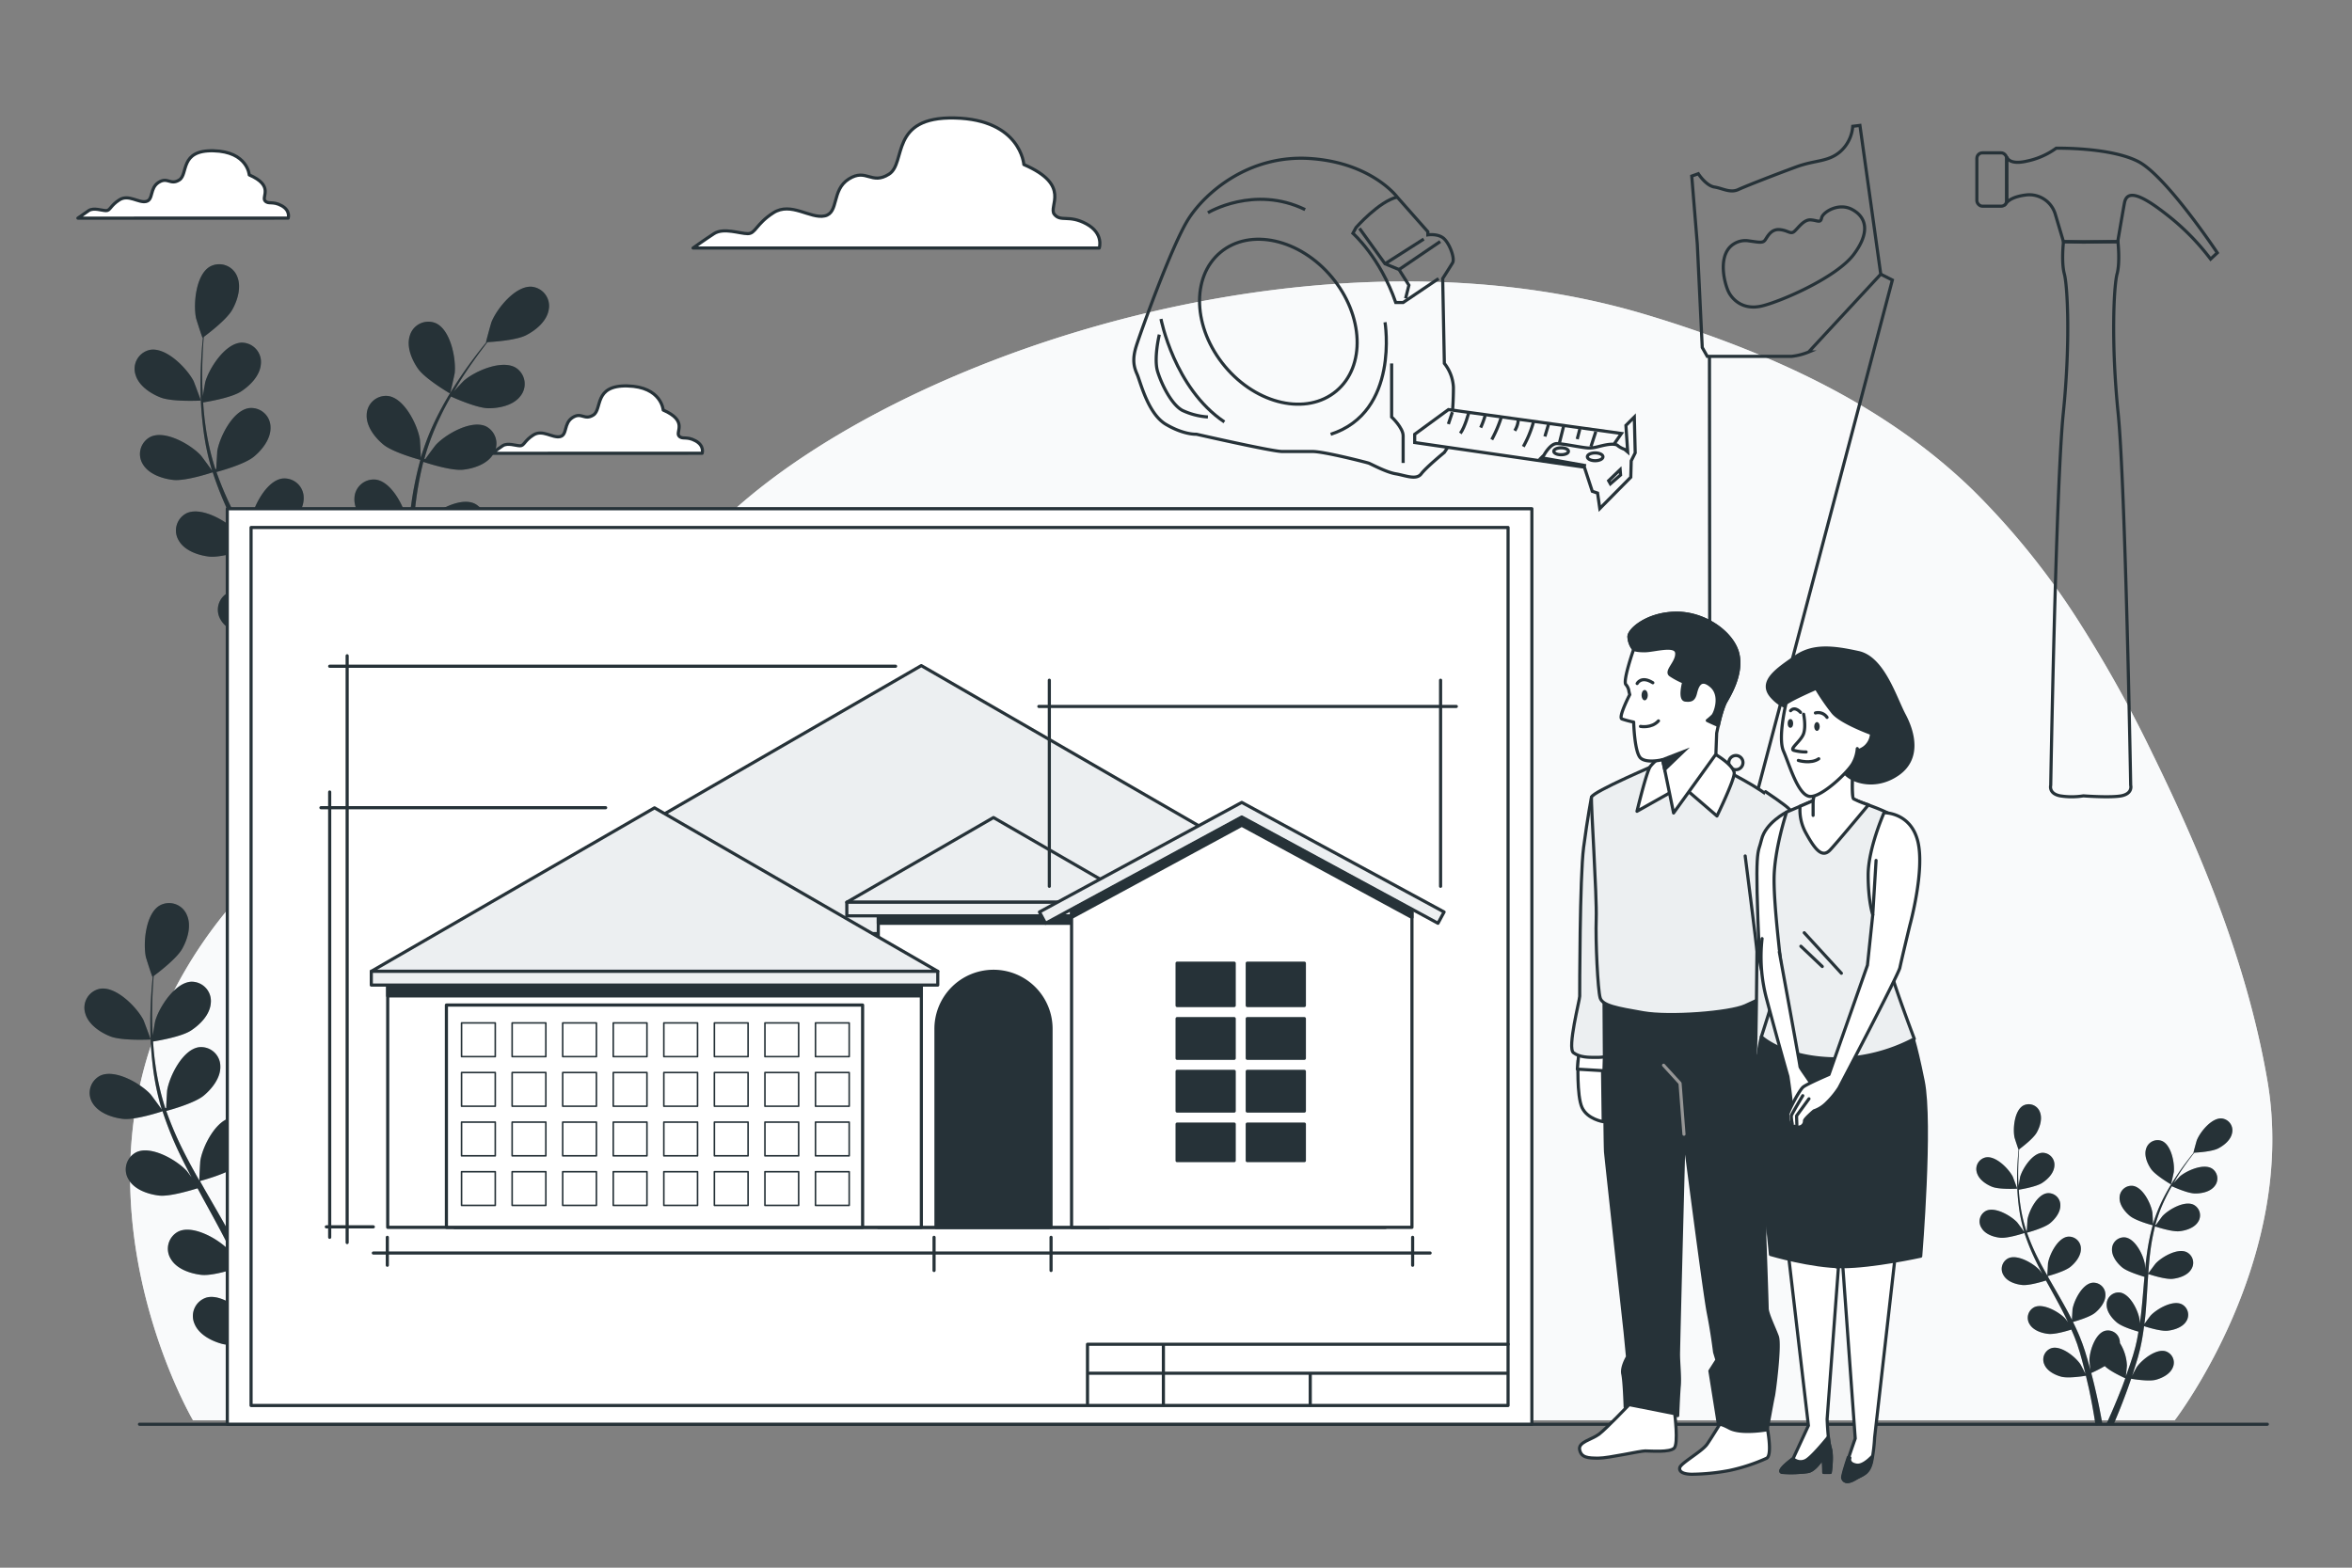<svg xmlns="http://www.w3.org/2000/svg" viewBox="0 0 750 500"><rect x="0" y="0" width="750" height="500" fill="#808080" stroke="none"/><g id="freepik--background-simple--inject-2"><path d="M663.67,199.46a241.52,241.52,0,0,0-34.59-43.18c-26.93-26.18-61.24-42.18-96.65-53.58q-4.24-1.36-8.52-2.63C410.54,66.55,265.62,120.77,220.28,177S96.07,243,57.62,312s3.94,141,3.94,141h631.9S732.9,401.73,723,344.55c-6.3-36.5-20.39-71-36.6-104.1A406.87,406.87,0,0,0,663.67,199.46Z" style="fill:#ECEFF1"></path><path d="M663.67,199.46a241.52,241.52,0,0,0-34.59-43.18c-26.93-26.18-61.24-42.18-96.65-53.58q-4.24-1.36-8.52-2.63C410.54,66.55,265.62,120.77,220.28,177S96.07,243,57.62,312s3.94,141,3.94,141h631.9S732.9,401.73,723,344.55c-6.3-36.5-20.39-71-36.6-104.1A406.87,406.87,0,0,0,663.67,199.46Z" style="fill:#fff;opacity:0.7"></path></g><g id="freepik--Floor--inject-2"><line x1="44.48" y1="454.25" x2="723" y2="454.25" style="fill:none;stroke:#263238;stroke-linecap:round;stroke-linejoin:round"></line></g><g id="freepik--Plants--inject-2"><path d="M143.51,125.5c.08,0,1.44-6.12,1.49-6.52.47-4.62-1.32-13.82-6.08-15.92a6.15,6.15,0,0,0-8.24,4c-1.13,3.5.61,7.67,2.6,10.51C135.61,120.91,143.5,125.5,143.51,125.5Z" style="fill:#263238"></path><path d="M51.17,126.76c3.78,1.49,12.9,1,12.9,1s-2.17-5.9-2.35-6.25c-2.15-4.12-8.73-10.81-13.85-9.93a6.16,6.16,0,0,0-4.67,7.88C44.19,123,47.94,125.48,51.17,126.76Z" style="fill:#263238"></path><path d="M55.25,153.07c3.89.43,11.94-2.22,12.58-2.44a109.5,109.5,0,0,0,5.42,13.49c1.22,2.56,2.52,5.09,3.85,7.61-.78-1.06-1.49-2-1.6-2.12-3.16-3.41-11.27-8.12-16-5.92a6.16,6.16,0,0,0-2.42,8.83c1.88,3.16,6.17,4.6,9.62,5s10.41-1.73,12.24-2.32l1.55,2.89c2.53,4.62,5.07,9.21,7.42,13.79.83,1.61,1.58,3.23,2.35,4.84-.7-.94-1.29-1.73-1.39-1.84-3.16-3.4-11.27-8.12-16-5.92a6.16,6.16,0,0,0-2.42,8.84c1.88,3.15,6.17,4.59,9.62,5s9.74-1.53,11.91-2.22c.73,1.68,1.46,3.36,2.1,5,.4,1.14.88,2.21,1.22,3.38l1.09,3.43c.61,2.2,1.25,4.47,1.8,6.63.38,1.5.73,2.94,1.08,4.39-.81-1.62-2.46-4.75-2.62-5-2.61-3.84-9.91-9.74-14.9-8.27a6.15,6.15,0,0,0-3.73,8.36c1.38,3.4,5.4,5.48,8.75,6.37,3.69,1,11.74-.31,12.74-.48.57,2.39,1.1,4.73,1.56,6.94,1.63,7.65,2.7,14.09,3.39,18.6l3.52-.12c0-.14,0-.26-.07-.4-.79-4.55-2-11-3.83-18.75-.57-2.44-1.22-5-1.92-7.68a67.39,67.39,0,0,0,7-3.6c2.76,2.79,9.7,5.92,10.59,6.32-.84,2.31-1.69,4.56-2.52,6.66-2.87,7.28-5.53,13.24-7.45,17.39l3.87-.14c1.77-4.11,4-9.61,6.46-16.15.87-2.35,1.75-4.87,2.63-7.47,1,.17,9,1.51,12.74.53,3.35-.88,7.38-2.94,8.78-6.33a6.15,6.15,0,0,0-3.7-8.38c-5-1.48-12.3,4.38-14.93,8.21-.15.22-1.56,2.86-2.42,4.54.36-1.06.71-2.09,1.07-3.19.71-2.17,1.35-4.36,2-6.71.3-1.15.61-2.3.91-3.47s.53-2.42.8-3.64c.57-2.83,1-5.74,1.39-8.67,1.9.62,8.69,2.71,12.16,2.35s7.74-1.79,9.63-4.94a6.15,6.15,0,0,0-2.38-8.84c-4.7-2.22-12.83,2.46-16,5.85-.2.21-2.21,2.9-3.28,4.4.22-1.76.44-3.53.6-5.32.45-5.17.76-10.43,1.08-15.67.1-1.6.22-3.2.33-4.8.67.23,8.69,2.89,12.57,2.48,3.45-.36,7.74-1.79,9.63-4.93a6.14,6.14,0,0,0-2.38-8.84c-4.7-2.22-12.83,2.46-16,5.85-.24.26-3.12,4.13-3.8,5.15.25-3.53.52-7,.94-10.48a109.84,109.84,0,0,1,2.51-13.83c.32.1,8.67,2.92,12.64,2.5,3.45-.36,7.74-1.79,9.64-4.93A6.17,6.17,0,0,0,155,136c-4.71-2.22-12.83,2.47-16,5.86-.21.22-2.4,3.17-3.41,4.6l-.27-.13a78.7,78.7,0,0,1,5-13.23c1.1-2.35,2.28-4.54,3.48-6.64,1.51.68,8.4,3.73,12,3.75,3.47,0,7.89-.93,10.12-3.85a6.15,6.15,0,0,0-1.4-9.05c-4.43-2.72-13,1-16.54,4.06-.2.17-2,2.05-3.23,3.45.56-.94,1.12-1.93,1.67-2.82,2.05-3.35,4.15-6.29,6-8.88,1.08-1.46,2.08-2.77,3-4,1.82-.09,9.17-.58,12.33-2.2s6.58-4.46,7.21-8.08a6.15,6.15,0,0,0-5.41-7.39c-5.19-.37-11.08,6.93-12.82,11.24-.15.37-1.83,6.46-1.73,6.45h.11c-.94,1.14-1.93,2.38-3,3.76-1.93,2.55-4.1,5.46-6.24,8.77a111.05,111.05,0,0,0-6.39,11A80,80,0,0,0,134.18,146a.94.94,0,0,0,0,.16c0-1.52-.25-5.78-.3-6.1-.76-4.58-4.92-13-10.06-13.75a6.15,6.15,0,0,0-6.89,6c-.17,3.67,2.61,7.23,5.28,9.45,3,2.5,11.18,4.74,11.84,4.92a107.47,107.47,0,0,0-2.92,14.24c-.4,2.79-.72,5.62-1,8.47-.06-1.32-.13-2.5-.16-2.66-.76-4.58-4.92-13-10.06-13.75a6.15,6.15,0,0,0-6.89,6c-.17,3.67,2.61,7.24,5.28,9.45s9.64,4.3,11.48,4.82c-.09,1.09-.2,2.18-.29,3.27C129,181.8,128.6,187,128,192.14c-.2,1.81-.46,3.58-.71,5.35-.06-1.17-.12-2.16-.15-2.31-.76-4.58-4.92-13-10.06-13.75a6.15,6.15,0,0,0-6.89,6c-.17,3.66,2.61,7.23,5.28,9.45s9,4.09,11.15,4.72c-.31,1.8-.63,3.61-1,5.35-.3,1.17-.49,2.33-.85,3.5s-.66,2.31-1,3.45c-.71,2.18-1.42,4.42-2.16,6.53-.51,1.46-1,2.85-1.52,4.25.21-1.79.57-5.31.56-5.61a23.83,23.83,0,0,0-3.61-11.5,6.89,6.89,0,0,0-.13-1.36,6.16,6.16,0,0,0-7.71-4.95c-5,1.51-7.85,10.44-7.92,15.08,0,.28.28,3.26.49,5.13-.29-1.08-.56-2.14-.88-3.25-.6-2.2-1.27-4.38-2-6.73l-1.16-3.4c-.36-1.14-.89-2.31-1.34-3.47-1.09-2.68-2.32-5.35-3.62-8,1.92-.54,8.74-2.53,11.43-4.75s5.47-5.76,5.31-9.43a6.14,6.14,0,0,0-6.86-6.06c-5.15.74-9.34,9.13-10.12,13.71,0,.28-.24,3.63-.31,5.47-.79-1.59-1.58-3.18-2.43-4.76-2.48-4.57-5.12-9.12-7.74-13.67-.81-1.39-1.59-2.79-2.38-4.19.69-.18,8.84-2.38,11.85-4.86,2.68-2.21,5.47-5.76,5.32-9.43A6.15,6.15,0,0,0,90,152.63c-5.14.74-9.34,9.13-10.11,13.71-.06.34-.33,5.16-.33,6.39-1.74-3.08-3.45-6.16-5-9.26a109.17,109.17,0,0,1-5.54-12.92c.32-.09,8.85-2.34,11.93-4.89,2.67-2.2,5.47-5.76,5.31-9.43a6.14,6.14,0,0,0-6.86-6.06c-5.15.74-9.34,9.13-10.12,13.71,0,.3-.26,4-.31,5.72l-.3,0a80,80,0,0,1-3.13-13.78c-.38-2.57-.6-5.05-.76-7.47,1.63-.26,9.07-1.51,12.09-3.5s6.07-5.12,6.32-8.79a6.16,6.16,0,0,0-6.16-6.78c-5.19.18-10.28,8.06-11.56,12.52-.07.24-.5,2.79-.79,4.65,0-1.09-.13-2.22-.16-3.27-.13-3.93,0-7.53.12-10.73.09-1.81.21-3.45.34-5,1.46-1.08,7.32-5.54,9.07-8.64s3-7.34,1.55-10.71A6.16,6.16,0,0,0,67,85c-4.53,2.55-5.41,11.89-4.49,16.44.08.39,2,6.4,2.12,6.34l.08-.06c-.15,1.47-.29,3-.42,4.78-.2,3.2-.4,6.81-.35,10.76A107.11,107.11,0,0,0,64.73,136a79.67,79.67,0,0,0,2.86,14,1.66,1.66,0,0,0,.06.16c-.87-1.26-3.4-4.69-3.62-4.93-3.16-3.4-11.27-8.12-16-5.92a6.16,6.16,0,0,0-2.42,8.84C47.51,151.25,51.8,152.69,55.25,153.07Z" style="fill:#263238"></path><path d="M51.17,126.76c3.78,1.49,12.9,1,12.9,1s-2.17-5.9-2.35-6.25c-2.15-4.12-8.73-10.81-13.85-9.93a6.16,6.16,0,0,0-4.67,7.88C44.19,123,47.94,125.48,51.17,126.76Z" style="fill:#263238;opacity:0.3"></path><path d="M143.51,125.5c.08,0,1.44-6.12,1.49-6.52.47-4.62-1.32-13.82-6.08-15.92a6.15,6.15,0,0,0-8.24,4c-1.13,3.5.61,7.67,2.6,10.51C135.61,120.91,143.5,125.5,143.51,125.5Z" style="fill:#263238;opacity:0.3"></path><path d="M55.25,153.07c3.89.43,11.94-2.22,12.58-2.44a109.5,109.5,0,0,0,5.42,13.49c1.22,2.56,2.52,5.09,3.85,7.61-.78-1.06-1.49-2-1.6-2.12-3.16-3.41-11.27-8.12-16-5.92a6.16,6.16,0,0,0-2.42,8.83c1.88,3.16,6.17,4.6,9.62,5s10.41-1.73,12.24-2.32l1.55,2.89c2.53,4.62,5.07,9.21,7.42,13.79.83,1.61,1.58,3.23,2.35,4.84-.7-.94-1.29-1.73-1.39-1.84-3.16-3.4-11.27-8.12-16-5.92a6.16,6.16,0,0,0-2.42,8.84c1.88,3.15,6.17,4.59,9.62,5s9.74-1.53,11.91-2.22c.73,1.68,1.46,3.36,2.1,5,.4,1.14.88,2.21,1.22,3.38l1.09,3.43c.61,2.2,1.25,4.47,1.8,6.63.38,1.5.73,2.94,1.08,4.39-.81-1.62-2.46-4.75-2.62-5-2.61-3.84-9.91-9.74-14.9-8.27a6.15,6.15,0,0,0-3.73,8.36c1.38,3.4,5.4,5.48,8.75,6.37,3.69,1,11.74-.31,12.74-.48.57,2.39,1.1,4.73,1.56,6.94,1.63,7.65,2.7,14.09,3.39,18.6l3.52-.12c0-.14,0-.26-.07-.4-.79-4.55-2-11-3.83-18.75-.57-2.44-1.22-5-1.92-7.68a67.39,67.39,0,0,0,7-3.6c2.76,2.79,9.7,5.92,10.59,6.32-.84,2.31-1.69,4.56-2.52,6.66-2.87,7.28-5.53,13.24-7.45,17.39l3.87-.14c1.77-4.11,4-9.61,6.46-16.15.87-2.35,1.75-4.87,2.63-7.47,1,.17,9,1.51,12.74.53,3.35-.88,7.38-2.94,8.78-6.33a6.15,6.15,0,0,0-3.7-8.38c-5-1.48-12.3,4.38-14.93,8.21-.15.22-1.56,2.86-2.42,4.54.36-1.06.71-2.09,1.07-3.19.71-2.17,1.35-4.36,2-6.71.3-1.15.61-2.3.91-3.47s.53-2.42.8-3.64c.57-2.83,1-5.74,1.39-8.67,1.9.62,8.69,2.71,12.16,2.35s7.74-1.79,9.63-4.94a6.15,6.15,0,0,0-2.38-8.84c-4.7-2.22-12.83,2.46-16,5.85-.2.21-2.21,2.9-3.28,4.4.22-1.76.44-3.53.6-5.32.45-5.17.76-10.43,1.08-15.67.1-1.6.22-3.2.33-4.8.67.23,8.69,2.89,12.57,2.48,3.45-.36,7.74-1.79,9.63-4.93a6.14,6.14,0,0,0-2.38-8.84c-4.7-2.22-12.83,2.46-16,5.85-.24.26-3.12,4.13-3.8,5.15.25-3.53.52-7,.94-10.48a109.84,109.84,0,0,1,2.51-13.83c.32.1,8.67,2.92,12.64,2.5,3.45-.36,7.74-1.79,9.64-4.93A6.17,6.17,0,0,0,155,136c-4.71-2.22-12.83,2.47-16,5.86-.21.22-2.4,3.17-3.41,4.6l-.27-.13a78.7,78.7,0,0,1,5-13.23c1.1-2.35,2.28-4.54,3.48-6.64,1.51.68,8.4,3.73,12,3.75,3.47,0,7.89-.93,10.12-3.85a6.15,6.15,0,0,0-1.4-9.05c-4.43-2.72-13,1-16.54,4.06-.2.17-2,2.05-3.23,3.45.56-.94,1.12-1.93,1.67-2.82,2.05-3.35,4.15-6.29,6-8.88,1.08-1.46,2.08-2.77,3-4,1.82-.09,9.17-.58,12.33-2.2s6.58-4.46,7.21-8.08a6.15,6.15,0,0,0-5.41-7.39c-5.19-.37-11.08,6.93-12.82,11.24-.15.37-1.83,6.46-1.73,6.45h.11c-.94,1.14-1.93,2.38-3,3.76-1.93,2.55-4.1,5.46-6.24,8.77a111.05,111.05,0,0,0-6.39,11A80,80,0,0,0,134.18,146a.94.94,0,0,0,0,.16c0-1.52-.25-5.78-.3-6.1-.76-4.58-4.92-13-10.06-13.75a6.15,6.15,0,0,0-6.89,6c-.17,3.67,2.61,7.23,5.28,9.45,3,2.5,11.18,4.74,11.84,4.92a107.47,107.47,0,0,0-2.92,14.24c-.4,2.79-.72,5.62-1,8.47-.06-1.32-.13-2.5-.16-2.66-.76-4.58-4.92-13-10.06-13.75a6.15,6.15,0,0,0-6.89,6c-.17,3.67,2.61,7.24,5.28,9.45s9.64,4.3,11.48,4.82c-.09,1.09-.2,2.18-.29,3.27C129,181.8,128.6,187,128,192.14c-.2,1.81-.46,3.58-.71,5.35-.06-1.17-.12-2.16-.15-2.31-.76-4.58-4.92-13-10.06-13.75a6.15,6.15,0,0,0-6.89,6c-.17,3.66,2.61,7.23,5.28,9.45s9,4.09,11.15,4.72c-.31,1.8-.63,3.61-1,5.35-.3,1.17-.49,2.33-.85,3.5s-.66,2.31-1,3.45c-.71,2.18-1.42,4.42-2.16,6.53-.51,1.46-1,2.85-1.52,4.25.21-1.79.57-5.31.56-5.61a23.83,23.83,0,0,0-3.61-11.5,6.89,6.89,0,0,0-.13-1.36,6.16,6.16,0,0,0-7.71-4.95c-5,1.51-7.85,10.44-7.92,15.08,0,.28.28,3.26.49,5.13-.29-1.08-.56-2.14-.88-3.25-.6-2.2-1.27-4.38-2-6.73l-1.16-3.4c-.36-1.14-.89-2.31-1.34-3.47-1.09-2.68-2.32-5.35-3.62-8,1.92-.54,8.74-2.53,11.43-4.75s5.47-5.76,5.31-9.43a6.14,6.14,0,0,0-6.86-6.06c-5.15.74-9.34,9.13-10.12,13.71,0,.28-.24,3.63-.31,5.47-.79-1.59-1.58-3.18-2.43-4.76-2.48-4.57-5.12-9.12-7.74-13.67-.81-1.39-1.59-2.79-2.38-4.19.69-.18,8.84-2.38,11.85-4.86,2.68-2.21,5.47-5.76,5.32-9.43A6.15,6.15,0,0,0,90,152.63c-5.14.74-9.34,9.13-10.11,13.71-.06.34-.33,5.16-.33,6.39-1.74-3.08-3.45-6.16-5-9.26a109.17,109.17,0,0,1-5.54-12.92c.32-.09,8.85-2.34,11.93-4.89,2.67-2.2,5.47-5.76,5.31-9.43a6.14,6.14,0,0,0-6.86-6.06c-5.15.74-9.34,9.13-10.12,13.71,0,.3-.26,4-.31,5.72l-.3,0a80,80,0,0,1-3.13-13.78c-.38-2.57-.6-5.05-.76-7.47,1.63-.26,9.07-1.51,12.09-3.5s6.07-5.12,6.32-8.79a6.16,6.16,0,0,0-6.16-6.78c-5.19.18-10.28,8.06-11.56,12.52-.07.24-.5,2.79-.79,4.65,0-1.09-.13-2.22-.16-3.27-.13-3.93,0-7.53.12-10.73.09-1.81.21-3.45.34-5,1.46-1.08,7.32-5.54,9.07-8.64s3-7.34,1.55-10.71A6.16,6.16,0,0,0,67,85c-4.53,2.55-5.41,11.89-4.49,16.44.08.39,2,6.4,2.12,6.34l.08-.06c-.15,1.47-.29,3-.42,4.78-.2,3.2-.4,6.81-.35,10.76A107.11,107.11,0,0,0,64.73,136a79.67,79.67,0,0,0,2.86,14,1.66,1.66,0,0,0,.06.16c-.87-1.26-3.4-4.69-3.62-4.93-3.16-3.4-11.27-8.12-16-5.92a6.16,6.16,0,0,0-2.42,8.84C47.51,151.25,51.8,152.69,55.25,153.07Z" style="fill:#263238;opacity:0.3"></path><path d="M127.51,329.29c.08,0,1.44-6.12,1.49-6.52.47-4.62-1.32-13.82-6.08-15.92a6.15,6.15,0,0,0-8.24,4c-1.13,3.49.61,7.67,2.6,10.51C119.61,324.7,127.5,329.29,127.51,329.29Z" style="fill:#263238"></path><path d="M35.17,330.54c3.78,1.5,12.9,1,12.9,1s-2.17-5.9-2.35-6.26c-2.15-4.11-8.73-10.8-13.85-9.92a6.15,6.15,0,0,0-4.67,7.88C28.19,326.75,31.94,329.27,35.17,330.54Z" style="fill:#263238"></path><path d="M39.25,356.86c3.89.42,11.94-2.22,12.58-2.44a110.13,110.13,0,0,0,5.42,13.49c1.22,2.55,2.52,5.09,3.85,7.61-.78-1.06-1.49-2-1.6-2.12-3.16-3.41-11.27-8.12-16-5.92a6.15,6.15,0,0,0-2.42,8.83c1.88,3.15,6.17,4.59,9.62,5S61.13,379.55,63,379l1.55,2.89c2.53,4.61,5.07,9.2,7.42,13.78.83,1.62,1.58,3.24,2.35,4.85-.7-.94-1.29-1.73-1.39-1.84-3.16-3.4-11.27-8.12-16-5.92a6.16,6.16,0,0,0-2.42,8.84c1.88,3.15,6.17,4.59,9.62,5S73.85,405,76,404.31c.73,1.68,1.46,3.36,2.1,5,.4,1.15.88,2.22,1.22,3.39s.73,2.3,1.09,3.43c.61,2.2,1.25,4.47,1.8,6.63.38,1.5.73,2.94,1.08,4.39-.81-1.62-2.46-4.75-2.62-5-2.61-3.85-9.91-9.74-14.9-8.28a6.16,6.16,0,0,0-3.73,8.37c1.38,3.4,5.4,5.47,8.75,6.37,3.69,1,11.74-.32,12.74-.49.57,2.4,1.1,4.74,1.56,7,1.63,7.65,2.7,14.09,3.39,18.6l3.52-.12c0-.14,0-.26-.07-.4-.79-4.56-2-11-3.83-18.75-.57-2.44-1.22-5-1.92-7.69a64.54,64.54,0,0,0,7-3.59c2.76,2.79,9.7,5.92,10.59,6.32-.84,2.31-1.69,4.55-2.52,6.66-2.87,7.28-5.53,13.24-7.45,17.38l3.87-.13c1.77-4.11,4-9.61,6.46-16.16.87-2.34,1.75-4.87,2.63-7.47,1,.17,9,1.52,12.74.54,3.35-.88,7.38-2.94,8.78-6.33a6.15,6.15,0,0,0-3.7-8.38c-5-1.49-12.3,4.37-14.93,8.21-.15.22-1.56,2.86-2.42,4.54.36-1.06.71-2.09,1.07-3.19.71-2.17,1.35-4.36,2-6.71.3-1.15.61-2.31.91-3.48s.53-2.41.8-3.63c.57-2.84,1-5.74,1.39-8.67,1.9.61,8.69,2.71,12.16,2.34s7.74-1.78,9.63-4.93a6.15,6.15,0,0,0-2.38-8.84c-4.7-2.22-12.83,2.46-16,5.85-.2.21-2.21,2.9-3.28,4.4.22-1.77.44-3.53.6-5.32.45-5.18.76-10.43,1.08-15.67.1-1.6.22-3.2.33-4.8.67.23,8.69,2.89,12.57,2.48,3.45-.36,7.74-1.79,9.63-4.93a6.16,6.16,0,0,0-2.38-8.85c-4.7-2.22-12.83,2.47-16,5.86-.24.25-3.12,4.13-3.8,5.15.25-3.53.52-7,.94-10.48a110.33,110.33,0,0,1,2.51-13.84c.32.11,8.67,2.93,12.64,2.51,3.45-.37,7.74-1.79,9.64-4.93A6.17,6.17,0,0,0,139,339.8c-4.71-2.22-12.83,2.47-16,5.86-.21.22-2.4,3.17-3.41,4.59l-.27-.12a78.7,78.7,0,0,1,5-13.23c1.1-2.35,2.28-4.54,3.48-6.65,1.51.69,8.4,3.74,12,3.76,3.47,0,7.89-.93,10.12-3.85a6.15,6.15,0,0,0-1.4-9.05c-4.43-2.72-13,1-16.54,4.06-.2.17-2,2.05-3.23,3.44.56-.94,1.12-1.92,1.67-2.81,2.05-3.35,4.15-6.29,6-8.88,1.08-1.47,2.08-2.77,3-4,1.82-.1,9.17-.58,12.33-2.2s6.58-4.46,7.21-8.08a6.15,6.15,0,0,0-5.41-7.39c-5.19-.37-11.08,6.93-12.82,11.23-.15.38-1.83,6.47-1.73,6.46h.11c-.94,1.14-1.93,2.38-3,3.75-1.93,2.56-4.1,5.46-6.23,8.78a108,108,0,0,0-6.4,11,80.28,80.28,0,0,0-5.33,13.23,1.36,1.36,0,0,0,0,.17c0-1.52-.25-5.78-.3-6.1-.76-4.59-4.92-13-10.06-13.76a6.16,6.16,0,0,0-6.89,6c-.17,3.67,2.61,7.23,5.28,9.45,3,2.5,11.18,4.74,11.84,4.91a107.8,107.8,0,0,0-2.92,14.24c-.4,2.8-.72,5.63-1,8.47-.06-1.31-.13-2.49-.16-2.65-.76-4.58-4.92-13-10.06-13.75a6.15,6.15,0,0,0-6.89,6c-.17,3.67,2.61,7.23,5.28,9.45s9.64,4.3,11.48,4.82c-.09,1.09-.2,2.18-.29,3.27-.44,5.24-.85,10.47-1.42,15.58-.2,1.8-.46,3.57-.71,5.34-.06-1.17-.12-2.15-.15-2.3-.76-4.58-4.92-13-10.06-13.75a6.15,6.15,0,0,0-6.89,6c-.17,3.67,2.61,7.24,5.28,9.46s9,4.09,11.15,4.71c-.31,1.81-.63,3.62-1,5.35-.3,1.18-.49,2.34-.85,3.5s-.66,2.32-1,3.46c-.71,2.17-1.42,4.42-2.16,6.52-.51,1.47-1,2.86-1.52,4.26.21-1.79.57-5.31.56-5.61a23.83,23.83,0,0,0-3.61-11.5A6.89,6.89,0,0,0,101,410a6.16,6.16,0,0,0-7.71-5c-5,1.51-7.85,10.44-7.92,15.08,0,.28.28,3.25.49,5.13-.29-1.09-.56-2.14-.88-3.25-.6-2.2-1.27-4.38-2-6.73-.38-1.13-.77-2.26-1.16-3.4s-.89-2.31-1.34-3.47c-1.09-2.68-2.32-5.35-3.62-8,1.92-.54,8.74-2.54,11.43-4.75s5.47-5.77,5.31-9.43a6.16,6.16,0,0,0-6.86-6.07c-5.15.75-9.34,9.14-10.12,13.72,0,.28-.24,3.63-.31,5.47-.79-1.59-1.58-3.18-2.43-4.76-2.48-4.57-5.12-9.12-7.74-13.67-.81-1.39-1.59-2.79-2.38-4.19.69-.18,8.84-2.38,11.85-4.86,2.68-2.21,5.47-5.76,5.32-9.43A6.15,6.15,0,0,0,74,356.42c-5.14.74-9.34,9.13-10.11,13.71-.06.34-.33,5.16-.33,6.39-1.74-3.08-3.45-6.16-5-9.26a110,110,0,0,1-5.54-12.93c.32-.08,8.85-2.34,11.93-4.88,2.67-2.21,5.47-5.76,5.31-9.43A6.14,6.14,0,0,0,63.43,334c-5.15.74-9.34,9.13-10.12,13.71-.05.3-.26,4-.31,5.72l-.3,0a80.21,80.21,0,0,1-3.13-13.78c-.38-2.58-.6-5-.76-7.47,1.63-.26,9.07-1.52,12.09-3.5s6.07-5.13,6.32-8.79a6.15,6.15,0,0,0-6.16-6.78c-5.19.18-10.28,8.05-11.56,12.52-.07.24-.5,2.79-.79,4.65-.05-1.09-.13-2.22-.16-3.27-.13-3.93,0-7.53.12-10.73.09-1.81.21-3.45.34-5,1.46-1.08,7.32-5.54,9.07-8.64s3-7.35,1.55-10.71A6.15,6.15,0,0,0,51,288.76c-4.53,2.55-5.41,11.89-4.49,16.44.08.39,2,6.4,2.12,6.34l.08-.06c-.15,1.47-.29,3-.42,4.78-.2,3.2-.4,6.81-.35,10.76a106.94,106.94,0,0,0,.75,12.73,79.49,79.49,0,0,0,2.86,14,1.15,1.15,0,0,0,.06.17c-.87-1.26-3.4-4.69-3.62-4.93-3.16-3.4-11.27-8.12-16-5.92a6.15,6.15,0,0,0-2.42,8.83C31.51,355,35.8,356.48,39.25,356.86Z" style="fill:#263238"></path><path d="M35.17,330.54c3.78,1.5,12.9,1,12.9,1s-2.17-5.9-2.35-6.26c-2.15-4.11-8.73-10.8-13.85-9.92a6.15,6.15,0,0,0-4.67,7.88C28.19,326.75,31.94,329.27,35.17,330.54Z" style="fill:#263238;opacity:0.3"></path><path d="M127.51,329.29c.08,0,1.44-6.12,1.49-6.52.47-4.62-1.32-13.82-6.08-15.92a6.15,6.15,0,0,0-8.24,4c-1.13,3.49.61,7.67,2.6,10.51C119.61,324.7,127.5,329.29,127.51,329.29Z" style="fill:#263238;opacity:0.3"></path><path d="M39.25,356.86c3.89.42,11.94-2.22,12.58-2.44a110.13,110.13,0,0,0,5.42,13.49c1.22,2.55,2.52,5.09,3.85,7.61-.78-1.06-1.49-2-1.6-2.12-3.16-3.41-11.27-8.12-16-5.92a6.15,6.15,0,0,0-2.42,8.83c1.88,3.15,6.17,4.59,9.62,5S61.13,379.55,63,379l1.55,2.89c2.53,4.61,5.07,9.2,7.42,13.78.83,1.62,1.58,3.24,2.35,4.85-.7-.94-1.29-1.73-1.39-1.84-3.16-3.4-11.27-8.12-16-5.92a6.16,6.16,0,0,0-2.42,8.84c1.88,3.15,6.17,4.59,9.62,5S73.85,405,76,404.31c.73,1.68,1.46,3.36,2.1,5,.4,1.15.88,2.22,1.22,3.39s.73,2.3,1.09,3.43c.61,2.2,1.25,4.47,1.8,6.63.38,1.5.73,2.94,1.08,4.39-.81-1.62-2.46-4.75-2.62-5-2.61-3.85-9.91-9.74-14.9-8.28a6.16,6.16,0,0,0-3.73,8.37c1.38,3.4,5.4,5.47,8.75,6.37,3.69,1,11.74-.32,12.74-.49.57,2.4,1.1,4.74,1.56,7,1.63,7.65,2.7,14.09,3.39,18.6l3.52-.12c0-.14,0-.26-.07-.4-.79-4.56-2-11-3.83-18.75-.57-2.44-1.22-5-1.92-7.69a64.54,64.54,0,0,0,7-3.59c2.76,2.79,9.7,5.92,10.59,6.32-.84,2.31-1.69,4.55-2.52,6.66-2.87,7.28-5.53,13.24-7.45,17.38l3.87-.13c1.77-4.11,4-9.61,6.46-16.16.87-2.34,1.75-4.87,2.63-7.47,1,.17,9,1.52,12.74.54,3.35-.88,7.38-2.94,8.78-6.33a6.15,6.15,0,0,0-3.7-8.38c-5-1.49-12.3,4.37-14.93,8.21-.15.22-1.56,2.86-2.42,4.54.36-1.06.71-2.09,1.07-3.19.71-2.17,1.35-4.36,2-6.71.3-1.15.61-2.31.91-3.48s.53-2.41.8-3.63c.57-2.84,1-5.74,1.39-8.67,1.9.61,8.69,2.71,12.16,2.34s7.74-1.78,9.63-4.93a6.15,6.15,0,0,0-2.38-8.84c-4.7-2.22-12.83,2.46-16,5.85-.2.21-2.21,2.9-3.28,4.4.22-1.77.44-3.53.6-5.32.45-5.18.76-10.43,1.08-15.67.1-1.6.22-3.2.33-4.8.67.23,8.69,2.89,12.57,2.48,3.45-.36,7.74-1.79,9.63-4.93a6.16,6.16,0,0,0-2.38-8.85c-4.7-2.22-12.83,2.47-16,5.86-.24.25-3.12,4.13-3.8,5.15.25-3.53.52-7,.94-10.48a110.33,110.33,0,0,1,2.51-13.84c.32.11,8.67,2.93,12.64,2.51,3.45-.37,7.74-1.79,9.64-4.93A6.17,6.17,0,0,0,139,339.8c-4.71-2.22-12.83,2.47-16,5.86-.21.22-2.4,3.17-3.41,4.59l-.27-.12a78.7,78.7,0,0,1,5-13.23c1.1-2.35,2.28-4.54,3.48-6.65,1.51.69,8.4,3.74,12,3.76,3.47,0,7.89-.93,10.12-3.85a6.15,6.15,0,0,0-1.4-9.05c-4.43-2.72-13,1-16.54,4.06-.2.17-2,2.05-3.23,3.44.56-.94,1.12-1.92,1.67-2.81,2.05-3.35,4.15-6.29,6-8.88,1.08-1.47,2.08-2.77,3-4,1.82-.1,9.17-.58,12.33-2.2s6.58-4.46,7.21-8.08a6.15,6.15,0,0,0-5.41-7.39c-5.19-.37-11.08,6.93-12.82,11.23-.15.38-1.83,6.47-1.73,6.46h.11c-.94,1.14-1.93,2.38-3,3.75-1.93,2.56-4.1,5.46-6.23,8.78a108,108,0,0,0-6.4,11,80.28,80.28,0,0,0-5.33,13.23,1.36,1.36,0,0,0,0,.17c0-1.52-.25-5.78-.3-6.1-.76-4.59-4.92-13-10.06-13.76a6.16,6.16,0,0,0-6.89,6c-.17,3.67,2.61,7.23,5.28,9.45,3,2.5,11.18,4.74,11.84,4.91a107.8,107.8,0,0,0-2.92,14.24c-.4,2.8-.72,5.63-1,8.47-.06-1.31-.13-2.49-.16-2.65-.76-4.58-4.92-13-10.06-13.75a6.15,6.15,0,0,0-6.89,6c-.17,3.67,2.61,7.23,5.28,9.45s9.64,4.3,11.48,4.82c-.09,1.09-.2,2.18-.29,3.27-.44,5.24-.85,10.47-1.42,15.58-.2,1.8-.46,3.57-.71,5.34-.06-1.17-.12-2.15-.15-2.3-.76-4.58-4.92-13-10.06-13.75a6.15,6.15,0,0,0-6.89,6c-.17,3.67,2.61,7.24,5.28,9.46s9,4.09,11.15,4.71c-.31,1.81-.63,3.62-1,5.35-.3,1.18-.49,2.34-.85,3.5s-.66,2.32-1,3.46c-.71,2.17-1.42,4.42-2.16,6.52-.51,1.47-1,2.86-1.52,4.26.21-1.79.57-5.31.56-5.61a23.83,23.83,0,0,0-3.61-11.5A6.89,6.89,0,0,0,101,410a6.16,6.16,0,0,0-7.71-5c-5,1.51-7.85,10.44-7.92,15.08,0,.28.28,3.25.49,5.13-.29-1.09-.56-2.14-.88-3.25-.6-2.2-1.27-4.38-2-6.73-.38-1.13-.77-2.26-1.16-3.4s-.89-2.31-1.34-3.47c-1.09-2.68-2.32-5.35-3.62-8,1.92-.54,8.74-2.54,11.43-4.75s5.47-5.77,5.31-9.43a6.16,6.16,0,0,0-6.86-6.07c-5.15.75-9.34,9.14-10.12,13.72,0,.28-.24,3.63-.31,5.47-.79-1.59-1.58-3.18-2.43-4.76-2.48-4.57-5.12-9.12-7.74-13.67-.81-1.39-1.59-2.79-2.38-4.19.69-.18,8.84-2.38,11.85-4.86,2.68-2.21,5.47-5.76,5.32-9.43A6.15,6.15,0,0,0,74,356.42c-5.14.74-9.34,9.13-10.11,13.71-.06.34-.33,5.16-.33,6.39-1.74-3.08-3.45-6.16-5-9.26a110,110,0,0,1-5.54-12.93c.32-.08,8.85-2.34,11.93-4.88,2.67-2.21,5.47-5.76,5.31-9.43A6.14,6.14,0,0,0,63.43,334c-5.15.74-9.34,9.13-10.12,13.71-.05.3-.26,4-.31,5.72l-.3,0a80.21,80.21,0,0,1-3.13-13.78c-.38-2.58-.6-5-.76-7.47,1.63-.26,9.07-1.52,12.09-3.5s6.07-5.13,6.32-8.79a6.15,6.15,0,0,0-6.16-6.78c-5.19.18-10.28,8.05-11.56,12.52-.07.24-.5,2.79-.79,4.65-.05-1.09-.13-2.22-.16-3.27-.13-3.93,0-7.53.12-10.73.09-1.81.21-3.45.34-5,1.46-1.08,7.32-5.54,9.07-8.64s3-7.35,1.55-10.71A6.15,6.15,0,0,0,51,288.76c-4.53,2.55-5.41,11.89-4.49,16.44.08.39,2,6.4,2.12,6.34l.08-.06c-.15,1.47-.29,3-.42,4.78-.2,3.2-.4,6.81-.35,10.76a106.94,106.94,0,0,0,.75,12.73,79.49,79.49,0,0,0,2.86,14,1.15,1.15,0,0,0,.06.17c-.87-1.26-3.4-4.69-3.62-4.93-3.16-3.4-11.27-8.12-16-5.92a6.15,6.15,0,0,0-2.42,8.83C31.51,355,35.8,356.48,39.25,356.86Z" style="fill:#263238;opacity:0.3"></path><path d="M692.27,377.75c.05,0,.89-3.78.92-4,.29-2.85-.81-8.53-3.75-9.83a3.81,3.81,0,0,0-5.09,2.47c-.7,2.16.38,4.74,1.6,6.49C687.39,374.91,692.27,377.75,692.27,377.75Z" style="fill:#263238"></path><path d="M635.26,378.52c2.34.92,8,.6,8,.6s-1.34-3.65-1.45-3.87c-1.33-2.54-5.39-6.67-8.55-6.12a3.79,3.79,0,0,0-2.88,4.86C631,376.18,633.27,377.73,635.26,378.52Z" style="fill:#263238"></path><path d="M637.78,394.76c2.4.27,7.38-1.37,7.77-1.5a68.69,68.69,0,0,0,3.35,8.33c.75,1.57,1.55,3.14,2.37,4.7-.48-.66-.92-1.24-1-1.32-2-2.1-7-5-9.87-3.65a3.79,3.79,0,0,0-1.49,5.45c1.16,2,3.81,2.84,5.93,3.07s6.43-1.07,7.56-1.43l1,1.79c1.56,2.84,3.13,5.68,4.58,8.5.51,1,1,2,1.45,3-.43-.59-.8-1.07-.86-1.14-1.95-2.1-7-5-9.86-3.65a3.8,3.8,0,0,0-1.5,5.45c1.16,1.95,3.81,2.84,5.94,3.07s6-.95,7.35-1.37c.45,1,.91,2.07,1.3,3.1.25.71.54,1.37.75,2.09s.45,1.42.67,2.12c.38,1.35.78,2.75,1.11,4.09.24.93.46,1.81.67,2.71-.5-1-1.51-2.93-1.62-3.08-1.61-2.37-6.11-6-9.19-5.11a3.8,3.8,0,0,0-2.3,5.17c.85,2.1,3.33,3.38,5.4,3.93,2.27.61,7.24-.2,7.86-.3.35,1.48.68,2.92,1,4.29,1,4.72,1.66,8.69,2.08,11.48l2.18-.08c0-.08,0-.16,0-.24-.49-2.81-1.24-6.82-2.37-11.58-.35-1.5-.75-3.1-1.18-4.74a41.33,41.33,0,0,0,4.31-2.22c1.71,1.72,6,3.65,6.54,3.9-.52,1.43-1,2.81-1.56,4.11-1.77,4.5-3.41,8.18-4.59,10.73l2.38-.08c1.1-2.54,2.5-5.93,4-10,.54-1.45,1.08-3,1.63-4.61.61.1,5.58.93,7.86.33,2.07-.55,4.56-1.82,5.42-3.91a3.8,3.8,0,0,0-2.28-5.18c-3.08-.91-7.6,2.71-9.22,5.07-.09.14-1,1.77-1.49,2.81.22-.66.44-1.29.65-2,.44-1.34.84-2.69,1.28-4.14.18-.71.37-1.43.56-2.15s.32-1.49.49-2.24c.35-1.75.62-3.55.86-5.36,1.17.38,5.36,1.68,7.5,1.45s4.78-1.1,5.95-3a3.8,3.8,0,0,0-1.47-5.46c-2.9-1.37-7.92,1.52-9.88,3.61-.12.13-1.36,1.79-2,2.72.13-1.09.27-2.18.36-3.29.29-3.19.47-6.44.67-9.67.06-1,.14-2,.21-3,.41.14,5.36,1.79,7.76,1.54,2.13-.23,4.78-1.11,5.94-3.05a3.79,3.79,0,0,0-1.47-5.46c-2.9-1.37-7.92,1.52-9.87,3.61-.15.16-1.93,2.55-2.35,3.18.15-2.17.32-4.34.58-6.47a67.88,67.88,0,0,1,1.55-8.54c.19.07,5.35,1.81,7.8,1.55,2.13-.22,4.78-1.1,5.95-3a3.79,3.79,0,0,0-1.47-5.46c-2.9-1.37-7.92,1.52-9.88,3.61-.13.14-1.48,2-2.11,2.84l-.16-.08a49,49,0,0,1,3.08-8.17c.68-1.45,1.41-2.8,2.15-4.1.93.42,5.19,2.31,7.42,2.32s4.87-.57,6.25-2.37a3.8,3.8,0,0,0-.87-5.59c-2.73-1.68-8,.64-10.21,2.5-.12.11-1.21,1.27-2,2.13.34-.58.69-1.19,1-1.74,1.27-2.07,2.56-3.88,3.71-5.48.67-.91,1.29-1.71,1.87-2.46,1.13-.06,5.67-.35,7.62-1.36s4.06-2.75,4.45-5a3.8,3.8,0,0,0-3.34-4.56c-3.2-.23-6.84,4.27-7.91,6.93-.1.23-1.13,4-1.07,4h.06c-.58.71-1.19,1.47-1.84,2.32-1.2,1.58-2.53,3.37-3.85,5.42a66.92,66.92,0,0,0-4,6.81,49.69,49.69,0,0,0-3.29,8.18.36.36,0,0,0,0,.1c0-.94-.16-3.57-.19-3.77-.47-2.83-3-8-6.21-8.49a3.8,3.8,0,0,0-4.25,3.73c-.11,2.26,1.61,4.46,3.25,5.83,1.86,1.55,6.91,2.93,7.31,3a68.38,68.38,0,0,0-1.8,8.79c-.25,1.73-.44,3.48-.61,5.23,0-.81-.08-1.53-.1-1.64-.47-2.82-3-8-6.21-8.49a3.81,3.81,0,0,0-4.26,3.73c-.1,2.26,1.61,4.47,3.26,5.84s6,2.65,7.09,3l-.18,2c-.27,3.23-.53,6.46-.88,9.62-.12,1.11-.28,2.2-.44,3.29,0-.72-.07-1.33-.09-1.42-.46-2.83-3-8-6.21-8.49a3.8,3.8,0,0,0-4.25,3.73c-.11,2.26,1.61,4.46,3.26,5.83s5.53,2.53,6.88,2.92c-.19,1.11-.39,2.23-.62,3.3-.18.73-.31,1.44-.53,2.16l-.6,2.13c-.44,1.35-.88,2.73-1.34,4-.31.91-.62,1.76-.94,2.63.14-1.11.36-3.28.35-3.46a14.65,14.65,0,0,0-2.23-7.11,3.83,3.83,0,0,0-.08-.83,3.79,3.79,0,0,0-4.75-3.06c-3.08.93-4.85,6.44-4.9,9.31,0,.17.18,2,.31,3.17-.18-.67-.35-1.32-.54-2-.38-1.36-.79-2.71-1.23-4.16-.24-.69-.47-1.39-.72-2.1s-.55-1.42-.82-2.14c-.67-1.65-1.44-3.3-2.24-4.94,1.19-.33,5.4-1.56,7.06-2.93s3.38-3.56,3.28-5.82a3.8,3.8,0,0,0-4.24-3.74c-3.18.46-5.77,5.64-6.25,8.46,0,.18-.14,2.25-.18,3.38-.49-1-1-2-1.51-2.94-1.53-2.82-3.16-5.63-4.78-8.44-.49-.86-1-1.72-1.46-2.58.42-.11,5.46-1.47,7.31-3,1.66-1.37,3.38-3.56,3.29-5.83a3.81,3.81,0,0,0-4.24-3.74c-3.18.46-5.77,5.64-6.25,8.47,0,.21-.2,3.18-.2,3.94-1.08-1.9-2.13-3.8-3.09-5.72a66.75,66.75,0,0,1-3.41-8c.19,0,5.45-1.45,7.36-3,1.65-1.36,3.37-3.55,3.28-5.82a3.8,3.8,0,0,0-4.24-3.74c-3.18.46-5.77,5.64-6.25,8.46,0,.19-.15,2.46-.19,3.53l-.18,0a49.13,49.13,0,0,1-1.93-8.51c-.24-1.59-.38-3.12-.47-4.61,1-.16,5.59-.94,7.46-2.16s3.75-3.16,3.9-5.43a3.8,3.8,0,0,0-3.8-4.18c-3.21.11-6.35,5-7.14,7.73,0,.15-.31,1.72-.48,2.87,0-.68-.09-1.37-.11-2-.08-2.43,0-4.65.08-6.62.06-1.13.13-2.14.21-3.08.9-.68,4.52-3.43,5.6-5.34s1.86-4.53,1-6.61a3.79,3.79,0,0,0-5.3-2c-2.8,1.57-3.35,7.33-2.78,10.14.05.25,1.26,3.95,1.31,3.92l0,0c-.09.91-.18,1.89-.26,2.95-.12,2-.25,4.21-.22,6.65a67,67,0,0,0,.47,7.86,49.18,49.18,0,0,0,1.76,8.63,1,1,0,0,1,0,.1c-.54-.78-2.1-2.9-2.24-3.05-2-2.1-7-5-9.86-3.65a3.79,3.79,0,0,0-1.49,5.45C633,393.64,635.65,394.53,637.78,394.76Z" style="fill:#263238"></path><path d="M635.26,378.52c2.34.92,8,.6,8,.6s-1.34-3.65-1.45-3.87c-1.33-2.54-5.39-6.67-8.55-6.12a3.79,3.79,0,0,0-2.88,4.86C631,376.18,633.27,377.73,635.26,378.52Z" style="fill:#263238;opacity:0.3"></path><path d="M692.27,377.75c.05,0,.89-3.78.92-4,.29-2.85-.81-8.53-3.75-9.83a3.81,3.81,0,0,0-5.09,2.47c-.7,2.16.38,4.74,1.6,6.49C687.39,374.91,692.27,377.75,692.27,377.75Z" style="fill:#263238;opacity:0.3"></path><path d="M637.78,394.76c2.4.27,7.38-1.37,7.77-1.5a68.69,68.69,0,0,0,3.35,8.33c.75,1.57,1.55,3.14,2.37,4.7-.48-.66-.92-1.24-1-1.32-2-2.1-7-5-9.87-3.65a3.79,3.79,0,0,0-1.49,5.45c1.16,2,3.81,2.84,5.93,3.07s6.43-1.07,7.56-1.43l1,1.79c1.56,2.84,3.13,5.68,4.58,8.5.51,1,1,2,1.45,3-.43-.59-.8-1.07-.86-1.14-1.95-2.1-7-5-9.86-3.65a3.8,3.8,0,0,0-1.5,5.45c1.16,1.95,3.81,2.84,5.94,3.07s6-.95,7.35-1.37c.45,1,.91,2.07,1.3,3.1.25.71.54,1.37.75,2.09s.45,1.42.67,2.12c.38,1.35.78,2.75,1.11,4.09.24.93.46,1.81.67,2.71-.5-1-1.51-2.93-1.62-3.08-1.61-2.37-6.11-6-9.19-5.11a3.8,3.8,0,0,0-2.3,5.17c.85,2.1,3.33,3.38,5.4,3.93,2.27.61,7.24-.2,7.86-.3.35,1.48.68,2.92,1,4.29,1,4.72,1.66,8.69,2.08,11.48l2.18-.08c0-.08,0-.16,0-.24-.49-2.81-1.24-6.82-2.37-11.58-.35-1.5-.75-3.1-1.18-4.74a41.33,41.33,0,0,0,4.31-2.22c1.71,1.72,6,3.65,6.54,3.9-.52,1.43-1,2.81-1.56,4.11-1.77,4.5-3.41,8.18-4.59,10.73l2.38-.08c1.1-2.54,2.5-5.93,4-10,.54-1.45,1.08-3,1.63-4.61.61.1,5.58.93,7.86.33,2.07-.55,4.56-1.82,5.42-3.91a3.8,3.8,0,0,0-2.28-5.18c-3.08-.91-7.6,2.71-9.22,5.07-.09.14-1,1.77-1.49,2.81.22-.66.44-1.29.65-2,.44-1.34.84-2.69,1.28-4.14.18-.71.37-1.43.56-2.15s.32-1.49.49-2.24c.35-1.75.62-3.55.86-5.36,1.17.38,5.36,1.68,7.5,1.45s4.78-1.1,5.95-3a3.8,3.8,0,0,0-1.47-5.46c-2.9-1.37-7.92,1.52-9.88,3.61-.12.13-1.36,1.79-2,2.72.13-1.09.27-2.18.36-3.29.29-3.19.47-6.44.67-9.67.06-1,.14-2,.21-3,.41.14,5.36,1.79,7.76,1.54,2.13-.23,4.78-1.11,5.94-3.05a3.79,3.79,0,0,0-1.47-5.46c-2.9-1.37-7.92,1.52-9.87,3.61-.15.16-1.93,2.55-2.35,3.18.15-2.17.32-4.34.58-6.47a67.88,67.88,0,0,1,1.55-8.54c.19.07,5.35,1.81,7.8,1.55,2.13-.22,4.78-1.1,5.95-3a3.79,3.79,0,0,0-1.47-5.46c-2.9-1.37-7.92,1.52-9.88,3.61-.13.14-1.48,2-2.11,2.84l-.16-.08a49,49,0,0,1,3.08-8.17c.68-1.45,1.41-2.8,2.15-4.1.93.42,5.19,2.31,7.42,2.32s4.87-.57,6.25-2.37a3.8,3.8,0,0,0-.87-5.59c-2.73-1.68-8,.64-10.21,2.5-.12.11-1.21,1.27-2,2.13.34-.58.69-1.19,1-1.74,1.27-2.07,2.56-3.88,3.71-5.48.67-.91,1.29-1.71,1.87-2.46,1.13-.06,5.67-.35,7.62-1.36s4.06-2.75,4.45-5a3.8,3.8,0,0,0-3.34-4.56c-3.2-.23-6.84,4.27-7.91,6.93-.1.23-1.13,4-1.07,4h.06c-.58.71-1.19,1.47-1.84,2.32-1.2,1.58-2.53,3.37-3.85,5.42a66.92,66.92,0,0,0-4,6.81,49.69,49.69,0,0,0-3.29,8.18.36.36,0,0,0,0,.1c0-.94-.16-3.57-.19-3.77-.47-2.83-3-8-6.21-8.49a3.8,3.8,0,0,0-4.25,3.73c-.11,2.26,1.61,4.46,3.25,5.83,1.86,1.55,6.91,2.93,7.31,3a68.38,68.38,0,0,0-1.8,8.79c-.25,1.73-.44,3.48-.61,5.23,0-.81-.08-1.53-.1-1.64-.47-2.82-3-8-6.21-8.49a3.81,3.81,0,0,0-4.26,3.73c-.1,2.26,1.61,4.47,3.26,5.84s6,2.65,7.09,3l-.18,2c-.27,3.23-.53,6.46-.88,9.62-.12,1.11-.28,2.2-.44,3.29,0-.72-.07-1.33-.09-1.42-.46-2.83-3-8-6.21-8.49a3.8,3.8,0,0,0-4.25,3.73c-.11,2.26,1.61,4.46,3.26,5.83s5.53,2.53,6.88,2.92c-.19,1.11-.39,2.23-.62,3.3-.18.73-.31,1.44-.53,2.16l-.6,2.13c-.44,1.35-.88,2.73-1.34,4-.31.91-.62,1.76-.94,2.63.14-1.11.36-3.28.35-3.46a14.65,14.65,0,0,0-2.23-7.11,3.83,3.83,0,0,0-.08-.83,3.79,3.79,0,0,0-4.75-3.06c-3.08.93-4.85,6.44-4.9,9.31,0,.17.18,2,.31,3.17-.18-.67-.35-1.32-.54-2-.38-1.36-.79-2.71-1.23-4.16-.24-.69-.47-1.39-.72-2.1s-.55-1.42-.82-2.14c-.67-1.65-1.44-3.3-2.24-4.94,1.19-.33,5.4-1.56,7.06-2.93s3.38-3.56,3.28-5.82a3.8,3.8,0,0,0-4.24-3.74c-3.18.46-5.77,5.64-6.25,8.46,0,.18-.14,2.25-.18,3.38-.49-1-1-2-1.51-2.94-1.53-2.82-3.16-5.63-4.78-8.44-.49-.86-1-1.72-1.46-2.58.42-.11,5.46-1.47,7.31-3,1.66-1.37,3.38-3.56,3.29-5.83a3.81,3.81,0,0,0-4.24-3.74c-3.18.46-5.77,5.64-6.25,8.47,0,.21-.2,3.18-.2,3.94-1.08-1.9-2.13-3.8-3.09-5.72a66.75,66.75,0,0,1-3.41-8c.19,0,5.45-1.45,7.36-3,1.65-1.36,3.37-3.55,3.28-5.82a3.8,3.8,0,0,0-4.24-3.74c-3.18.46-5.77,5.64-6.25,8.46,0,.19-.15,2.46-.19,3.53l-.18,0a49.13,49.13,0,0,1-1.93-8.51c-.24-1.59-.38-3.12-.47-4.61,1-.16,5.59-.94,7.46-2.16s3.75-3.16,3.9-5.43a3.8,3.8,0,0,0-3.8-4.18c-3.21.11-6.35,5-7.14,7.73,0,.15-.31,1.72-.48,2.87,0-.68-.09-1.37-.11-2-.08-2.43,0-4.65.08-6.62.06-1.13.13-2.14.21-3.08.9-.68,4.52-3.43,5.6-5.34s1.86-4.53,1-6.61a3.79,3.79,0,0,0-5.3-2c-2.8,1.57-3.35,7.33-2.78,10.14.05.25,1.26,3.95,1.31,3.92l0,0c-.09.91-.18,1.89-.26,2.95-.12,2-.25,4.21-.22,6.65a67,67,0,0,0,.47,7.86,49.18,49.18,0,0,0,1.76,8.63,1,1,0,0,1,0,.1c-.54-.78-2.1-2.9-2.24-3.05-2-2.1-7-5-9.86-3.65a3.79,3.79,0,0,0-1.49,5.45C633,393.64,635.65,394.53,637.78,394.76Z" style="fill:#263238;opacity:0.3"></path></g><g id="freepik--Clouds--inject-2"><path d="M346.44,71.42c-5.63-3.07-8.19-.51-10.24-3.07s5.63-9.22-9.72-15.87c0,0-1-14.34-22-14.85s-15.35,14.34-21,17.92-7.17-2-12.8,1.53S267.61,67.83,263,68.86s-10.75-4.61-16.38-1-5.63,6.66-8.19,6.66-7.68-2-10.75,0S221,79.1,221,79.1H350.53S352.07,74.49,346.44,71.42Z" style="fill:#fff;stroke:#263238;stroke-linecap:round;stroke-linejoin:round"></path><path d="M89.78,65.59c-2.92-1.59-4.24-.27-5.3-1.59s2.91-4.77-5-8.22c0,0-.53-7.42-11.4-7.69s-8,7.43-10.87,9.28-3.71-1.06-6.63.8-1.59,5.56-4,6.09-5.57-2.38-8.49-.53-2.91,3.45-4.24,3.45-4-1.06-5.57,0-3.44,2.39-3.44,2.39H91.9S92.7,67.18,89.78,65.59Z" style="fill:#fff;stroke:#263238;stroke-linecap:round;stroke-linejoin:round"></path><path d="M221.78,140.59c-2.92-1.59-4.24-.27-5.3-1.59s2.91-4.77-5-8.22c0,0-.53-7.42-11.4-7.69s-7.95,7.43-10.87,9.28-3.71-1.06-6.63.8-1.59,5.56-4,6.09-5.57-2.38-8.49-.53-2.91,3.45-4.24,3.45-4-1.06-5.57,0-3.44,2.39-3.44,2.39H223.9S224.7,142.18,221.78,140.59Z" style="fill:#fff;stroke:#263238;stroke-linecap:round;stroke-linejoin:round"></path></g><g id="freepik--thecnical-drawing--inject-2"><rect x="72.48" y="162.25" width="416" height="292" style="fill:#fff;stroke:#263238;stroke-linecap:round;stroke-linejoin:round"></rect><rect x="80.06" y="168.24" width="400.83" height="280.03" style="fill:#fff;stroke:#263238;stroke-linecap:round;stroke-linejoin:round"></rect><polyline points="346.78 447.69 346.78 428.74 480.92 428.74" style="fill:#fff;stroke:#263238;stroke-linecap:round;stroke-linejoin:round"></polyline><line x1="347.4" y1="437.99" x2="480.58" y2="437.99" style="fill:#fff;stroke:#263238;stroke-linecap:round;stroke-linejoin:round"></line><line x1="370.98" y1="429.09" x2="370.98" y2="448.09" style="fill:#fff;stroke:#263238;stroke-linecap:round;stroke-linejoin:round"></line><line x1="417.81" y1="438.25" x2="417.81" y2="448.09" style="fill:#fff;stroke:#263238;stroke-linecap:round;stroke-linejoin:round"></line><rect x="144.94" y="297.77" width="296.88" height="93.68" style="fill:#fff;stroke:#263238;stroke-linecap:round;stroke-linejoin:round"></rect><polygon points="293.78 212.29 145.73 297.77 441.83 297.77 293.78 212.29" style="fill:#ECEFF1;stroke:#263238;stroke-linecap:round;stroke-linejoin:round"></polygon><rect x="280.07" y="290.16" width="73.47" height="101.3" style="fill:#fff;stroke:#263238;stroke-linecap:round;stroke-linejoin:round"></rect><rect x="280.07" y="290.16" width="73.47" height="4.31" style="fill:#263238;stroke:#263238;stroke-linecap:round;stroke-linejoin:round"></rect><path d="M335.15,391.46H298.46V328.14a18.34,18.34,0,0,1,18.34-18.35h0a18.34,18.34,0,0,1,18.35,18.35Z" style="fill:#263238;stroke:#263238;stroke-linecap:round;stroke-linejoin:round"></path><rect x="123.63" y="314.18" width="170.17" height="77.27" style="fill:#fff;stroke:#263238;stroke-linecap:round;stroke-linejoin:round"></rect><rect x="123.63" y="314.18" width="170.17" height="3.45" style="fill:#263238;stroke:#263238;stroke-linecap:round;stroke-linejoin:round"></rect><rect x="142.35" y="320.55" width="132.72" height="70.9" style="fill:#fff;stroke:#263238;stroke-linecap:round;stroke-linejoin:round"></rect><polygon points="208.71 257.65 118.4 309.79 299.03 309.79 208.71 257.65" style="fill:#ECEFF1;stroke:#263238;stroke-linecap:round;stroke-linejoin:round"></polygon><rect x="118.4" y="309.79" width="180.63" height="4.39" style="fill:#ECEFF1;stroke:#263238;stroke-linecap:round;stroke-linejoin:round"></rect><polygon points="316.8 260.75 270.03 287.76 363.57 287.76 316.8 260.75" style="fill:#ECEFF1;stroke:#263238;stroke-linecap:round;stroke-linejoin:round"></polygon><rect x="270.03" y="287.76" width="93.54" height="4.34" style="fill:#ECEFF1;stroke:#263238;stroke-linecap:round;stroke-linejoin:round"></rect><rect x="147.18" y="326.25" width="10.75" height="10.75" style="fill:#fff;stroke:#263238;stroke-linecap:round;stroke-linejoin:round;stroke-width:0.5px"></rect><rect x="163.31" y="326.25" width="10.75" height="10.75" style="fill:#fff;stroke:#263238;stroke-linecap:round;stroke-linejoin:round;stroke-width:0.5px"></rect><rect x="179.43" y="326.25" width="10.75" height="10.75" style="fill:#fff;stroke:#263238;stroke-linecap:round;stroke-linejoin:round;stroke-width:0.5px"></rect><rect x="195.55" y="326.25" width="10.75" height="10.75" style="fill:#fff;stroke:#263238;stroke-linecap:round;stroke-linejoin:round;stroke-width:0.5px"></rect><rect x="211.68" y="326.25" width="10.75" height="10.75" style="fill:#fff;stroke:#263238;stroke-linecap:round;stroke-linejoin:round;stroke-width:0.5px"></rect><rect x="227.8" y="326.25" width="10.75" height="10.75" style="fill:#fff;stroke:#263238;stroke-linecap:round;stroke-linejoin:round;stroke-width:0.5px"></rect><rect x="243.92" y="326.25" width="10.75" height="10.75" style="fill:#fff;stroke:#263238;stroke-linecap:round;stroke-linejoin:round;stroke-width:0.5px"></rect><rect x="260.04" y="326.25" width="10.75" height="10.75" style="fill:#fff;stroke:#263238;stroke-linecap:round;stroke-linejoin:round;stroke-width:0.5px"></rect><rect x="147.18" y="342.07" width="10.75" height="10.75" style="fill:#fff;stroke:#263238;stroke-linecap:round;stroke-linejoin:round;stroke-width:0.5px"></rect><rect x="163.31" y="342.07" width="10.75" height="10.75" style="fill:#fff;stroke:#263238;stroke-linecap:round;stroke-linejoin:round;stroke-width:0.5px"></rect><rect x="179.43" y="342.07" width="10.75" height="10.75" style="fill:#fff;stroke:#263238;stroke-linecap:round;stroke-linejoin:round;stroke-width:0.5px"></rect><rect x="195.55" y="342.07" width="10.75" height="10.75" style="fill:#fff;stroke:#263238;stroke-linecap:round;stroke-linejoin:round;stroke-width:0.5px"></rect><rect x="211.68" y="342.07" width="10.75" height="10.75" style="fill:#fff;stroke:#263238;stroke-linecap:round;stroke-linejoin:round;stroke-width:0.5px"></rect><rect x="227.8" y="342.07" width="10.75" height="10.75" style="fill:#fff;stroke:#263238;stroke-linecap:round;stroke-linejoin:round;stroke-width:0.5px"></rect><rect x="243.92" y="342.07" width="10.75" height="10.75" style="fill:#fff;stroke:#263238;stroke-linecap:round;stroke-linejoin:round;stroke-width:0.5px"></rect><rect x="260.04" y="342.07" width="10.75" height="10.75" style="fill:#fff;stroke:#263238;stroke-linecap:round;stroke-linejoin:round;stroke-width:0.5px"></rect><rect x="147.18" y="357.89" width="10.75" height="10.75" style="fill:#fff;stroke:#263238;stroke-linecap:round;stroke-linejoin:round;stroke-width:0.5px"></rect><rect x="163.31" y="357.89" width="10.75" height="10.75" style="fill:#fff;stroke:#263238;stroke-linecap:round;stroke-linejoin:round;stroke-width:0.5px"></rect><rect x="179.43" y="357.89" width="10.75" height="10.75" style="fill:#fff;stroke:#263238;stroke-linecap:round;stroke-linejoin:round;stroke-width:0.5px"></rect><rect x="195.55" y="357.89" width="10.75" height="10.75" style="fill:#fff;stroke:#263238;stroke-linecap:round;stroke-linejoin:round;stroke-width:0.5px"></rect><rect x="211.68" y="357.89" width="10.75" height="10.75" style="fill:#fff;stroke:#263238;stroke-linecap:round;stroke-linejoin:round;stroke-width:0.5px"></rect><rect x="227.8" y="357.89" width="10.75" height="10.75" style="fill:#fff;stroke:#263238;stroke-linecap:round;stroke-linejoin:round;stroke-width:0.5px"></rect><rect x="243.92" y="357.89" width="10.75" height="10.75" style="fill:#fff;stroke:#263238;stroke-linecap:round;stroke-linejoin:round;stroke-width:0.5px"></rect><rect x="260.04" y="357.89" width="10.75" height="10.75" style="fill:#fff;stroke:#263238;stroke-linecap:round;stroke-linejoin:round;stroke-width:0.5px"></rect><rect x="147.18" y="373.7" width="10.75" height="10.75" style="fill:#fff;stroke:#263238;stroke-linecap:round;stroke-linejoin:round;stroke-width:0.5px"></rect><rect x="163.31" y="373.7" width="10.75" height="10.75" style="fill:#fff;stroke:#263238;stroke-linecap:round;stroke-linejoin:round;stroke-width:0.5px"></rect><rect x="179.43" y="373.7" width="10.75" height="10.75" style="fill:#fff;stroke:#263238;stroke-linecap:round;stroke-linejoin:round;stroke-width:0.5px"></rect><rect x="195.55" y="373.7" width="10.75" height="10.75" style="fill:#fff;stroke:#263238;stroke-linecap:round;stroke-linejoin:round;stroke-width:0.5px"></rect><rect x="211.68" y="373.7" width="10.75" height="10.75" style="fill:#fff;stroke:#263238;stroke-linecap:round;stroke-linejoin:round;stroke-width:0.5px"></rect><rect x="227.8" y="373.7" width="10.75" height="10.75" style="fill:#fff;stroke:#263238;stroke-linecap:round;stroke-linejoin:round;stroke-width:0.5px"></rect><rect x="243.92" y="373.7" width="10.75" height="10.75" style="fill:#fff;stroke:#263238;stroke-linecap:round;stroke-linejoin:round;stroke-width:0.5px"></rect><rect x="260.04" y="373.7" width="10.75" height="10.75" style="fill:#fff;stroke:#263238;stroke-linecap:round;stroke-linejoin:round;stroke-width:0.5px"></rect><polygon points="450.24 391.45 341.7 391.45 341.7 290.16 395.97 260.75 450.24 290.16 450.24 391.45" style="fill:#fff;stroke:#263238;stroke-linecap:round;stroke-linejoin:round"></polygon><polygon points="458.54 294.47 395.97 260.57 333.4 294.47 331.46 290.87 395.97 255.92 460.49 290.87 458.54 294.47" style="fill:#ECEFF1;stroke:#263238;stroke-linecap:round;stroke-linejoin:round"></polygon><polygon points="341.7 290.16 341.7 292.62 395.97 263.22 450.24 292.62 450.24 290.16 395.97 260.75 341.7 290.16" style="fill:#263238;stroke:#263238;stroke-linecap:round;stroke-linejoin:round"></polygon><rect x="397.72" y="324.88" width="18.21" height="12.66" style="fill:#263238;stroke:#263238;stroke-linecap:round;stroke-linejoin:round"></rect><rect x="397.72" y="341.7" width="18.21" height="12.66" style="fill:#263238;stroke:#263238;stroke-linecap:round;stroke-linejoin:round"></rect><rect x="397.72" y="307.2" width="18.21" height="13.51" style="fill:#263238;stroke:#263238;stroke-linecap:round;stroke-linejoin:round"></rect><rect x="375.35" y="307.2" width="18.21" height="13.51" style="fill:#263238;stroke:#263238;stroke-linecap:round;stroke-linejoin:round"></rect><rect x="375.35" y="341.7" width="18.21" height="12.66" style="fill:#263238;stroke:#263238;stroke-linecap:round;stroke-linejoin:round"></rect><rect x="375.35" y="324.88" width="18.21" height="12.66" style="fill:#263238;stroke:#263238;stroke-linecap:round;stroke-linejoin:round"></rect><rect x="397.72" y="358.52" width="18.21" height="11.65" style="fill:#263238;stroke:#263238;stroke-linecap:round;stroke-linejoin:round"></rect><rect x="375.35" y="358.52" width="18.21" height="11.65" style="fill:#263238;stroke:#263238;stroke-linecap:round;stroke-linejoin:round"></rect><line x1="285.59" y1="212.49" x2="105.13" y2="212.49" style="fill:none;stroke:#263238;stroke-linecap:round;stroke-linejoin:round"></line><line x1="119.05" y1="391.29" x2="104.06" y2="391.29" style="fill:none;stroke:#263238;stroke-linecap:round;stroke-linejoin:round"></line><line x1="110.7" y1="209.15" x2="110.7" y2="396.3" style="fill:none;stroke:#263238;stroke-linecap:round;stroke-linejoin:round"></line><line x1="450.46" y1="394.63" x2="450.46" y2="403.54" style="fill:none;stroke:#263238;stroke-linecap:round;stroke-linejoin:round"></line><line x1="123.51" y1="394.63" x2="123.51" y2="403.54" style="fill:none;stroke:#263238;stroke-linecap:round;stroke-linejoin:round"></line><line x1="119.05" y1="399.64" x2="456.03" y2="399.64" style="fill:none;stroke:#263238;stroke-linecap:round;stroke-linejoin:round"></line><line x1="193.13" y1="257.61" x2="102.34" y2="257.61" style="fill:none;stroke:#263238;stroke-linecap:round;stroke-linejoin:round"></line><line x1="105.13" y1="252.6" x2="105.13" y2="394.63" style="fill:none;stroke:#263238;stroke-linecap:round;stroke-linejoin:round"></line><line x1="334.61" y1="282.68" x2="334.61" y2="216.95" style="fill:none;stroke:#263238;stroke-linecap:round;stroke-linejoin:round"></line><line x1="459.37" y1="282.68" x2="459.37" y2="216.95" style="fill:none;stroke:#263238;stroke-linecap:round;stroke-linejoin:round"></line><line x1="331.27" y1="225.31" x2="464.39" y2="225.31" style="fill:none;stroke:#263238;stroke-linecap:round;stroke-linejoin:round"></line><line x1="297.85" y1="394.63" x2="297.85" y2="405.21" style="fill:none;stroke:#263238;stroke-linecap:round;stroke-linejoin:round"></line><line x1="335.16" y1="394.63" x2="335.16" y2="405.21" style="fill:none;stroke:#263238;stroke-linecap:round;stroke-linejoin:round"></line></g><g id="freepik--Hammer--inject-2"><rect x="630.38" y="48.75" width="9.51" height="17.01" rx="1.76" style="fill:none;stroke:#263238;stroke-miterlimit:10"></rect><path d="M639.89,49.93s.44,2.87,6.5,1.44a24.13,24.13,0,0,0,9.28-4.1s17.3-.36,26.22,4.28,25.16,29.08,25.16,29.08l-2.14,2a75.64,75.64,0,0,0-14.1-14.27c-9.09-7.14-12.66-7.49-13.38-3.57s-2.14,12.31-2.14,12.31H658l-2.62-8.81a8.64,8.64,0,0,0-9.37-6.1c-2.45.31-4.86,1-6.11,2.42Z" style="fill:none;stroke:#263238;stroke-miterlimit:10"></path><path d="M679.43,250.46s-1.68-95.71-4-118.63-1.35-40.78-.34-44.49.27-10.28.27-10.28l-11.05.16L658,77.06s-.74,6.57.27,10.28,2,21.57-.34,44.49-4,118.63-4,118.63-.75,2.64,3,3.37a23.34,23.34,0,0,0,7.42,0c2.22.16,8.94.56,12.07,0C680.18,253.1,679.43,250.46,679.43,250.46Z" style="fill:none;stroke:#263238;stroke-miterlimit:10"></path></g><g id="freepik--Saw--inject-2"><path d="M541.23,77.84l-1.77-21.68,2.09-.75s2.44,3.81,5.13,4.24,5.07,2,7.65.8,12.4-5,18.47-7.23,10.09-1.51,14-4.85a12,12,0,0,0,4-8.09l2.29-.28,6.64,47.45-23,24.82a20.12,20.12,0,0,1-5.54,1.4c-2.28,0-26.77,0-26.77,0l-1.61-2.84Z" style="fill:none;stroke:#263238;stroke-miterlimit:10"></path><path d="M551.59,78.85a6.88,6.88,0,0,1,5.83-2.06c3.59.5,4.7.81,5.46-.27s1.85-3.49,4.56-3.29,3.5,1.63,4.72.58,3-3.85,5.26-3.68,3.09,1.14,3.46-.65,5.36-5,9.72-2.67,6,7,.52,14.33S568.22,96,562,97.55s-9.6-2.08-10.78-4.44S547.88,82.88,551.59,78.85Z" style="fill:none;stroke:#263238;stroke-miterlimit:10"></path><polyline points="545.11 113.75 545.23 254.17 559.66 255.26 603.43 89.32 599.72 87.45" style="fill:none;stroke:#263238;stroke-miterlimit:10"></polyline><path d="M553.37,245.48a2.26,2.26,0,1,1,2.42-2.08A2.26,2.26,0,0,1,553.37,245.48Z" style="fill:none;stroke:#263238;stroke-miterlimit:10"></path></g><g id="freepik--measuring-tape--inject-2"><path d="M461.62,142.71l-1.05,1.58s-5.78,4.73-7.36,6.83-5,.52-8.14,0-7.88-3.16-8.67-3.42S422.22,144,418.54,144h-9.72c-3.15,0-27.32-5.51-27.32-5.51s-3.94.26-9.72-3.15-8.14-13.66-9.19-16-1.58-4.73-.27-8.93S373.62,78.35,378.87,70s19.18-20.75,38.88-19.44,27.84,12.35,27.84,12.35l9.72,11v1s3.42-.53,5.26,1.31,3.41,6.31,2.62,7.62-3.15,5-3.15,5l.53,27.06a13.25,13.25,0,0,1,2.89,7.62c0,4.2-.27,7.35-.27,7.35" style="fill:none;stroke:#263238;stroke-miterlimit:10"></path><path d="M385.18,67.85s14.71-8.93,31-1" style="fill:none;stroke:#263238;stroke-miterlimit:10"></path><path d="M441.65,102.78s4.73,28.64-17.33,35.73" style="fill:none;stroke:#263238;stroke-miterlimit:10"></path><path d="M443.76,115.92V133s3.67,3.42,3.67,6v8.67" style="fill:none;stroke:#263238;stroke-miterlimit:10"></path><path d="M458.73,88.86l-11.3,7.62h-2.36c-5-14.45-13.66-22.07-13.66-22.07l1-1.83s7.36-8.41,13.13-9.72" style="fill:none;stroke:#263238;stroke-miterlimit:10"></path><polyline points="433.51 72.84 441.65 84.13 446.12 85.97 449.27 90.96 448.22 95.17" style="fill:none;stroke:#263238;stroke-miterlimit:10"></polyline><line x1="446.12" y1="85.97" x2="459.25" y2="77.04" style="fill:none;stroke:#263238;stroke-miterlimit:10"></line><line x1="441.65" y1="84.13" x2="454" y2="76.25" style="fill:none;stroke:#263238;stroke-miterlimit:10"></line><path d="M370.21,101.73s4.2,22.07,20.22,32.84" style="fill:none;stroke:#263238;stroke-miterlimit:10"></path><path d="M369.68,106.72s-1.84,7.62-.53,11.82,4.47,10.51,7.88,12.35a22.78,22.78,0,0,0,8.15,2.1" style="fill:none;stroke:#263238;stroke-miterlimit:10"></path><ellipse cx="407.63" cy="102.59" rx="22.2" ry="28.82" transform="translate(28.95 285.05) rotate(-39.85)" style="fill:none;stroke:#263238;stroke-miterlimit:10"></ellipse><path d="M514.68,141.66l2.36-3.41-55.16-7.62-10.77,7.88v2.63L505.22,149l.13.39,2.39,7.3,1.69.57.71,4.94,9.88-10,.14-5.22,1.27-2.54L521.15,133l-2.68,2.68.56,8.47-1-.85a7.8,7.8,0,0,1-2.12-1.13c-.28-.42-1.55-.7-3.81-.28s-3.53,1-5.36,1-8.19-1.41-10.31-1.41-4.09,3.67-4.09,3.67l-.85.84,14.26,2.54" style="fill:none;stroke:#263238;stroke-miterlimit:10"></path><polygon points="516.63 149.79 512.96 153.32 513.52 154.31 516.77 151.49 516.63 149.79" style="fill:none;stroke:#263238;stroke-miterlimit:10"></polygon><path d="M468.35,131.58s-1.13,4.52-2.68,6.64" style="fill:none;stroke:#263238;stroke-miterlimit:10"></path><path d="M473.57,132.57a28.6,28.6,0,0,1-1.41,3.81" style="fill:none;stroke:#263238;stroke-miterlimit:10"></path><path d="M478.8,132.85a40.22,40.22,0,0,1-3.11,7.35" style="fill:none;stroke:#263238;stroke-miterlimit:10"></path><path d="M484.16,133.7a7.72,7.72,0,0,1-1.13,3.67" style="fill:none;stroke:#263238;stroke-miterlimit:10"></path><path d="M489,134.55a35.56,35.56,0,0,1-3.25,7.9" style="fill:none;stroke:#263238;stroke-miterlimit:10"></path><line x1="493.9" y1="134.97" x2="492.63" y2="139.21" style="fill:none;stroke:#263238;stroke-miterlimit:10"></line><line x1="498.56" y1="136.1" x2="497.29" y2="141.18" style="fill:none;stroke:#263238;stroke-miterlimit:10"></line><line x1="503.78" y1="136.81" x2="502.94" y2="140.05" style="fill:none;stroke:#263238;stroke-miterlimit:10"></line><line x1="508.87" y1="137.65" x2="507.31" y2="142.45" style="fill:none;stroke:#263238;stroke-miterlimit:10"></line><line x1="463.13" y1="131.44" x2="461.85" y2="135.25" style="fill:none;stroke:#263238;stroke-miterlimit:10"></line><path d="M500.15,143.93c0,.61-1,1.1-2.34,1.1s-2.35-.49-2.35-1.1,1.05-1.1,2.35-1.1S500.15,143.33,500.15,143.93Z" style="fill:none;stroke:#263238;stroke-miterlimit:10"></path><path d="M511.15,145.69c0,.69-1.11,1.25-2.49,1.25s-2.49-.56-2.49-1.25,1.11-1.24,2.49-1.24S511.15,145,511.15,145.69Z" style="fill:none;stroke:#263238;stroke-miterlimit:10"></path></g><g id="freepik--character-1--inject-2"><path d="M503.23,338.25s-.5,11.25,1.25,15,6.75,4.5,6.75,4.5L511,340Z" style="fill:#fff;stroke:#263238;stroke-linecap:round;stroke-linejoin:round"></path><polygon points="503.48 335.5 502.98 341 511.48 341.5 511.73 336 503.48 335.5" style="fill:#fff;stroke:#263238;stroke-linecap:round;stroke-linejoin:round"></polygon><path d="M507.48,254.25s-1.25,6.5-2.5,16-1.25,46.25-1.25,47.5-4,16.5-2,18,4.75,1.5,7.25,1.5,4.5-.25,4.75-2-.75-74-1.25-78.25S507.48,254.25,507.48,254.25Z" style="fill:#ECEFF1;stroke:#263238;stroke-linecap:round;stroke-linejoin:round"></path><path d="M549.5,452.45s-3.55,5.86-5.15,8.17-8.34,6-8.7,7.45,1.42,2.13,3.91,2.13A68.17,68.17,0,0,0,551.45,469a57.72,57.72,0,0,0,11.89-3.91c1.95-1.06.14-10,.14-10S553.22,455.65,549.5,452.45Z" style="fill:#fff;stroke:#263238;stroke-linecap:round;stroke-linejoin:round"></path><path d="M511.48,317s.25,47.75.5,50.5,6.25,57.5,6.25,57.5l.75,7.75s-2,3.25-1.5,5.5.75,10.5.75,10.5a18.84,18.84,0,0,1,7,1c3.25,1.25,9.75,1.75,9.75,1.75s.25-6.75.5-9.5-.25-7.5-.25-10S537,361.75,537,361.75s6.5,50.75,7.75,57,2,12.5,2,12.5l.75,2.5-2.25,3.5L548,454.51s-.25-1,3.5,1,12,.5,12,.5,1.75-9.76,2-10.76,2.25-16.25,1.25-19-3.25-7.25-3.25-9-.75-22.75-.75-22.75,2-51.25,1.75-57.75S563.23,315,563.23,315s-17.75,4-29,4.75S511.48,317,511.48,317Z" style="fill:#263238;stroke:#263238;stroke-linecap:round;stroke-linejoin:round"></path><polyline points="536.98 361.75 535.73 345.5 530.48 339.75" style="fill:none;stroke:#969696;stroke-linecap:round;stroke-linejoin:round"></polyline><path d="M519.5,448s-7.27,7.63-9.58,9.4-6.75,2.49-6.21,5,2.66,2.66,6,2.66,13.13-2.3,14.91-2.3,7.81.53,9.23-.89.18-11,.18-11Z" style="fill:#fff;stroke:#263238;stroke-linecap:round;stroke-linejoin:round"></path><path d="M529,243.5s-21.25,9-21.5,10.75,1.75,31.5,1.5,38.75.5,22.75,1.25,25.25,5.38,3.28,13.75,4.75,27.5,0,32.5-2.25,6.75-3,6.75-5.75S566,259.25,566,256.5s-13.75-9.75-16.25-11S535.48,242.75,529,243.5Z" style="fill:#ECEFF1;stroke:#263238;stroke-linecap:round;stroke-linejoin:round"></path><path d="M531.73,239.5s-4.25,3.25-5.5,5S522,258.75,522,258.75L534,252l4.5.5,9,7.75s5.25-10.75,5.5-13.5-8-7.94-11-8.25A31.57,31.57,0,0,0,531.73,239.5Z" style="fill:#fff;stroke:#263238;stroke-linecap:round;stroke-linejoin:round"></path><path d="M520.94,207.07s-3.5,10-2.5,11.24a4,4,0,0,1,1,2.24l.25,1s-3.75,7.25-2.5,7.75a29.13,29.13,0,0,0,3.75,1s.24,9.74,2.24,11.49,7,.5,7,.5l3.49,17,13.49-18.73.25-6.75s1.5-7.49,2.75-9.74,5.5-9,4-15.49-10.24-13-19.49-13-15.23,5.24-15.23,7.49A6.84,6.84,0,0,0,520.94,207.07Z" style="fill:#fff;stroke:#263238;stroke-linecap:round;stroke-linejoin:round"></path><path d="M544.42,229.8s1.77.88,3.52,1.58a37.19,37.19,0,0,1,2.22-7.33c1.25-2.25,5.5-9,4-15.49s-10.24-13-19.49-13-15.23,5.24-15.23,7.49a6.84,6.84,0,0,0,1.5,4s.49.5,3.49.5,10-2.25,10.24.74-3.74,5.75-2,7a23.76,23.76,0,0,0,4.24,2.25s-1.5,5.49.5,5.74,2.75-.25,3.25-2.25,1.5-5.24,5-2.24,1.25,8.74.5,9.49A18.31,18.31,0,0,1,544.42,229.8Z" style="fill:#263238;stroke:#263238;stroke-linecap:round;stroke-linejoin:round"></path><path d="M525.45,221.71c0,.91-.45,1.65-1,1.65s-1-.74-1-1.65.45-1.65,1-1.65S525.45,220.79,525.45,221.71Z" style="fill:#263238"></path><path d="M523.11,231.68s3.51.7,5.74-1.76" style="fill:none;stroke:#263238;stroke-linecap:round;stroke-linejoin:round"></path><path d="M522.05,218s1.29-2.58,5-.24" style="fill:none;stroke:#263238;stroke-linecap:round;stroke-linejoin:round"></path><polygon points="530.18 242.29 536.7 239.77 530.84 245.4 530.18 242.29" style="fill:#263238;stroke:#263238;stroke-miterlimit:10"></polygon><path d="M562.83,339.38a53,53,0,0,0-1.55,5.6,32.66,32.66,0,0,0,0,6.84c.15.62,1.71.16,1.71.16s.16,1.86.31,4.35,2.8,1.87,3.89,1.09,3.89-3.42,4.51-6.53-.78-10-.78-10Z" style="fill:#fff;stroke:#263238;stroke-linecap:round;stroke-linejoin:round"></path><path d="M562.37,336.26v4.67A7.13,7.13,0,0,0,566,342a11.88,11.88,0,0,0,5-1.09l.32-3.27Z" style="fill:#fff;stroke:#263238;stroke-linecap:round;stroke-linejoin:round"></path><path d="M563,252.5s6.75,4.5,7.75,5.75,4,29.75,6,37.5-2.75,39.5-2.5,40.5-4.25,3.5-9.25,2-5.5-1-5.25-2.75.5-30.75.5-32-3.75-30.5-3.75-30.5" style="fill:#ECEFF1;stroke:#263238;stroke-linecap:round;stroke-linejoin:round"></path></g><g id="freepik--character-2--inject-2"><path d="M569.71,259s-6.76,3.43-8,8.79c-1.14,5-2.28.91-.68,37.12.24,5.53,3,12.22,5.49,8.84s3.17-7.4,3.17-14.8-.43-24.31,0-30S571.82,259.43,569.71,259Z" style="fill:#fff;stroke:#263238;stroke-linecap:round;stroke-linejoin:round"></path><path d="M570.22,399.58l6.44,55.1-4.89,10.55s-5.67,4.12-3.35,4.38a40.31,40.31,0,0,0,8-.26c2.06-.26,4.12-3.35,4.64-4.12s.51,4.38.51,4.38h2.06s.77-5.15,0-7.73-1-9.26-1-9.26l3.6-48.4Z" style="fill:#fff;stroke:#263238;stroke-linecap:round;stroke-linejoin:round"></path><path d="M583,458.33c-1.68,2.06-5.36,6.44-7.11,7.42a3.52,3.52,0,0,1-4.12-.52s-5.67,4.12-3.35,4.38a40.31,40.31,0,0,0,8-.26c2.06-.26,4.12-3.35,4.64-4.12s.51,4.38.51,4.38h2.06s.77-5.15,0-7.73A21.62,21.62,0,0,1,583,458.33Z" style="fill:#263238;stroke:#263238;stroke-linecap:round;stroke-linejoin:round"></path><path d="M587.47,401.64l4.12,57.16s-4.12,11.58-3.86,12.61,1.29,1.8,3.86.26,4.63-1.55,5.41-6.44a51.23,51.23,0,0,0,.77-6.69l6.69-59Z" style="fill:#fff;stroke:#263238;stroke-linecap:round;stroke-linejoin:round"></path><path d="M596.86,465.23c0-.22.06-.42.09-.63-1.38,1.4-3.35,3-5,2.69-2.84-.51-2.06-2.32-2.06-2.32l-.53-.13c-1,3-1.92,6.06-1.79,6.57.26,1,1.29,1.8,3.86.26S596.09,470.12,596.86,465.23Z" style="fill:#263238;stroke:#263238;stroke-linecap:round;stroke-linejoin:round"></path><path d="M561.68,330.66s-2.53,8.42-1.24,25.16,4.12,44.28,4.12,44.28S577.69,404,587.47,404s25-3.35,25-3.35,3.49-42.41.78-55.86-3.87-15.45-3.87-15.45l-44.53-3.86Z" style="fill:#263238;stroke:#263238;stroke-linecap:round;stroke-linejoin:round"></path><path d="M578.8,252l-.64,3.38L569.71,259s-4,12.05-4,21.56S568,307.19,568,309.1s-6.34,21.56-6.34,21.56,6.55,6.34,21.77,7a54.17,54.17,0,0,0,27-6.34s-7.19-19-7.82-22.83.85-16.06.85-16.06,2.53-28.54,1.26-31.07-12.89-5.71-13.73-6.55-.15-11.47-.15-11.47Z" style="fill:#ECEFF1;stroke:#263238;stroke-linecap:round;stroke-linejoin:round"></path><line x1="575.33" y1="297.49" x2="587.18" y2="310.41" style="fill:none;stroke:#263238;stroke-linecap:round;stroke-linejoin:round"></line><line x1="574.26" y1="301.79" x2="581.08" y2="308.26" style="fill:none;stroke:#263238;stroke-linecap:round;stroke-linejoin:round"></line><path d="M595.81,256.69a30.18,30.18,0,0,1-4.75-1.91c-.85-.85-.15-11.47-.15-11.47L578.8,252l-.64,3.38L574,257.16a15.08,15.08,0,0,0,1.8,8.4c3,5.49,5.28,8.24,7.82,5.49C585.45,269.11,592.06,261.2,595.81,256.69Z" style="fill:#fff;stroke:#263238;stroke-linecap:round;stroke-linejoin:round"></path><line x1="578.16" y1="255.41" x2="578.16" y2="260.06" style="fill:#fff;stroke:#263238;stroke-linecap:round;stroke-linejoin:round"></line><path d="M561.89,299.37a51.86,51.86,0,0,0,1.47,19.34c3.47,13.05,6.77,24.63,6.77,24.63s.85,5.49,1.06,8.66,1.26,3.17,2.53,2.12,4.86-5.08,4.86-6.34-4.61-7-4.61-7.65-6.59-36.53-6.59-36.53" style="fill:#fff;stroke:#263238;stroke-linecap:round;stroke-linejoin:round"></path><path d="M572.88,225.46s-3.6,1.55-7.89-3.26,1.89-8.75,7.55-12.7,12.19-3.09,20.08-1.37,11.67,14.42,14.59,19.91,5.15,13.9-2.06,18.88-14.59,2.23-16.65-.17,1.89-7.38.86-11-9.1-11.16-11.84-11.84A4.9,4.9,0,0,0,572.88,225.46Z" style="fill:#263238;stroke:#263238;stroke-linecap:round;stroke-linejoin:round"></path><path d="M569.53,224.33s-2.68,11-.81,15.24,4.55,13.9,8.29,14.43,12.56-8,13.9-10.69a11.22,11.22,0,0,0,1.34-4.55s-.27,1.34,2.13-.26a5.87,5.87,0,0,0,2.41-4.55s-9.62-3.47-12.3-6.68a69.75,69.75,0,0,1-5.34-7.75S571.13,223,569.53,224.33Z" style="fill:#fff;stroke:#263238;stroke-linecap:round;stroke-linejoin:round"></path><path d="M575.14,227.8s.8,3.75,0,6.15-4.54,4.81-3.21,5.35a14.62,14.62,0,0,0,4,.53" style="fill:none;stroke:#263238;stroke-linecap:round;stroke-linejoin:round"></path><path d="M580.27,231.71c0,.77-.4,1.4-.88,1.4s-.88-.63-.88-1.4.39-1.41.88-1.41S580.27,230.93,580.27,231.71Z" style="fill:#263238"></path><ellipse cx="570.92" cy="230.73" rx="0.88" ry="1.41" style="fill:#263238"></ellipse><path d="M578.9,227.39a3.4,3.4,0,0,1,3.7,1.41" style="fill:none;stroke:#263238;stroke-linecap:round;stroke-linejoin:round"></path><path d="M574.15,227.21s-1.76-2.11-3.17-.53" style="fill:none;stroke:#263238;stroke-linecap:round;stroke-linejoin:round"></path><path d="M573.45,242.53s4,1.24,6.51-.53" style="fill:none;stroke:#263238;stroke-linecap:round;stroke-linejoin:round"></path><path d="M600.78,259.21s-5.07,11.42-5.07,19.87,1.47,12.68,1.47,12.68l-1.69,16.07L583.23,342.7s-7,3-8.24,4-4.65,7.61-4.86,8.67a7.85,7.85,0,0,0,.42,2.95s.21.64,2.33,1.06a1.92,1.92,0,0,0,2.53-1.9c0-.64,3-3.17,3-3.17a10.3,10.3,0,0,0,4-2.5,27,27,0,0,0,4-4.85s19-36.19,19.42-38.31S609,295.15,609,295.15s4.86-17.55,2.54-26.85S600.78,259.21,600.78,259.21Z" style="fill:#fff;stroke:#263238;stroke-linecap:round;stroke-linejoin:round"></path><line x1="597.18" y1="291.76" x2="598.24" y2="274.43" style="fill:#fff;stroke:#263238;stroke-linecap:round;stroke-linejoin:round"></line><path d="M571.5,358.36a12.8,12.8,0,0,1-.3-2.47c.1-.5,3.66-6.43,3.66-6.43" style="fill:none;stroke:#263238;stroke-linecap:round;stroke-linejoin:round"></path><polyline points="572.98 358.85 572.88 355.89 576.84 350.45" style="fill:none;stroke:#263238;stroke-linecap:round;stroke-linejoin:round"></polyline></g></svg>